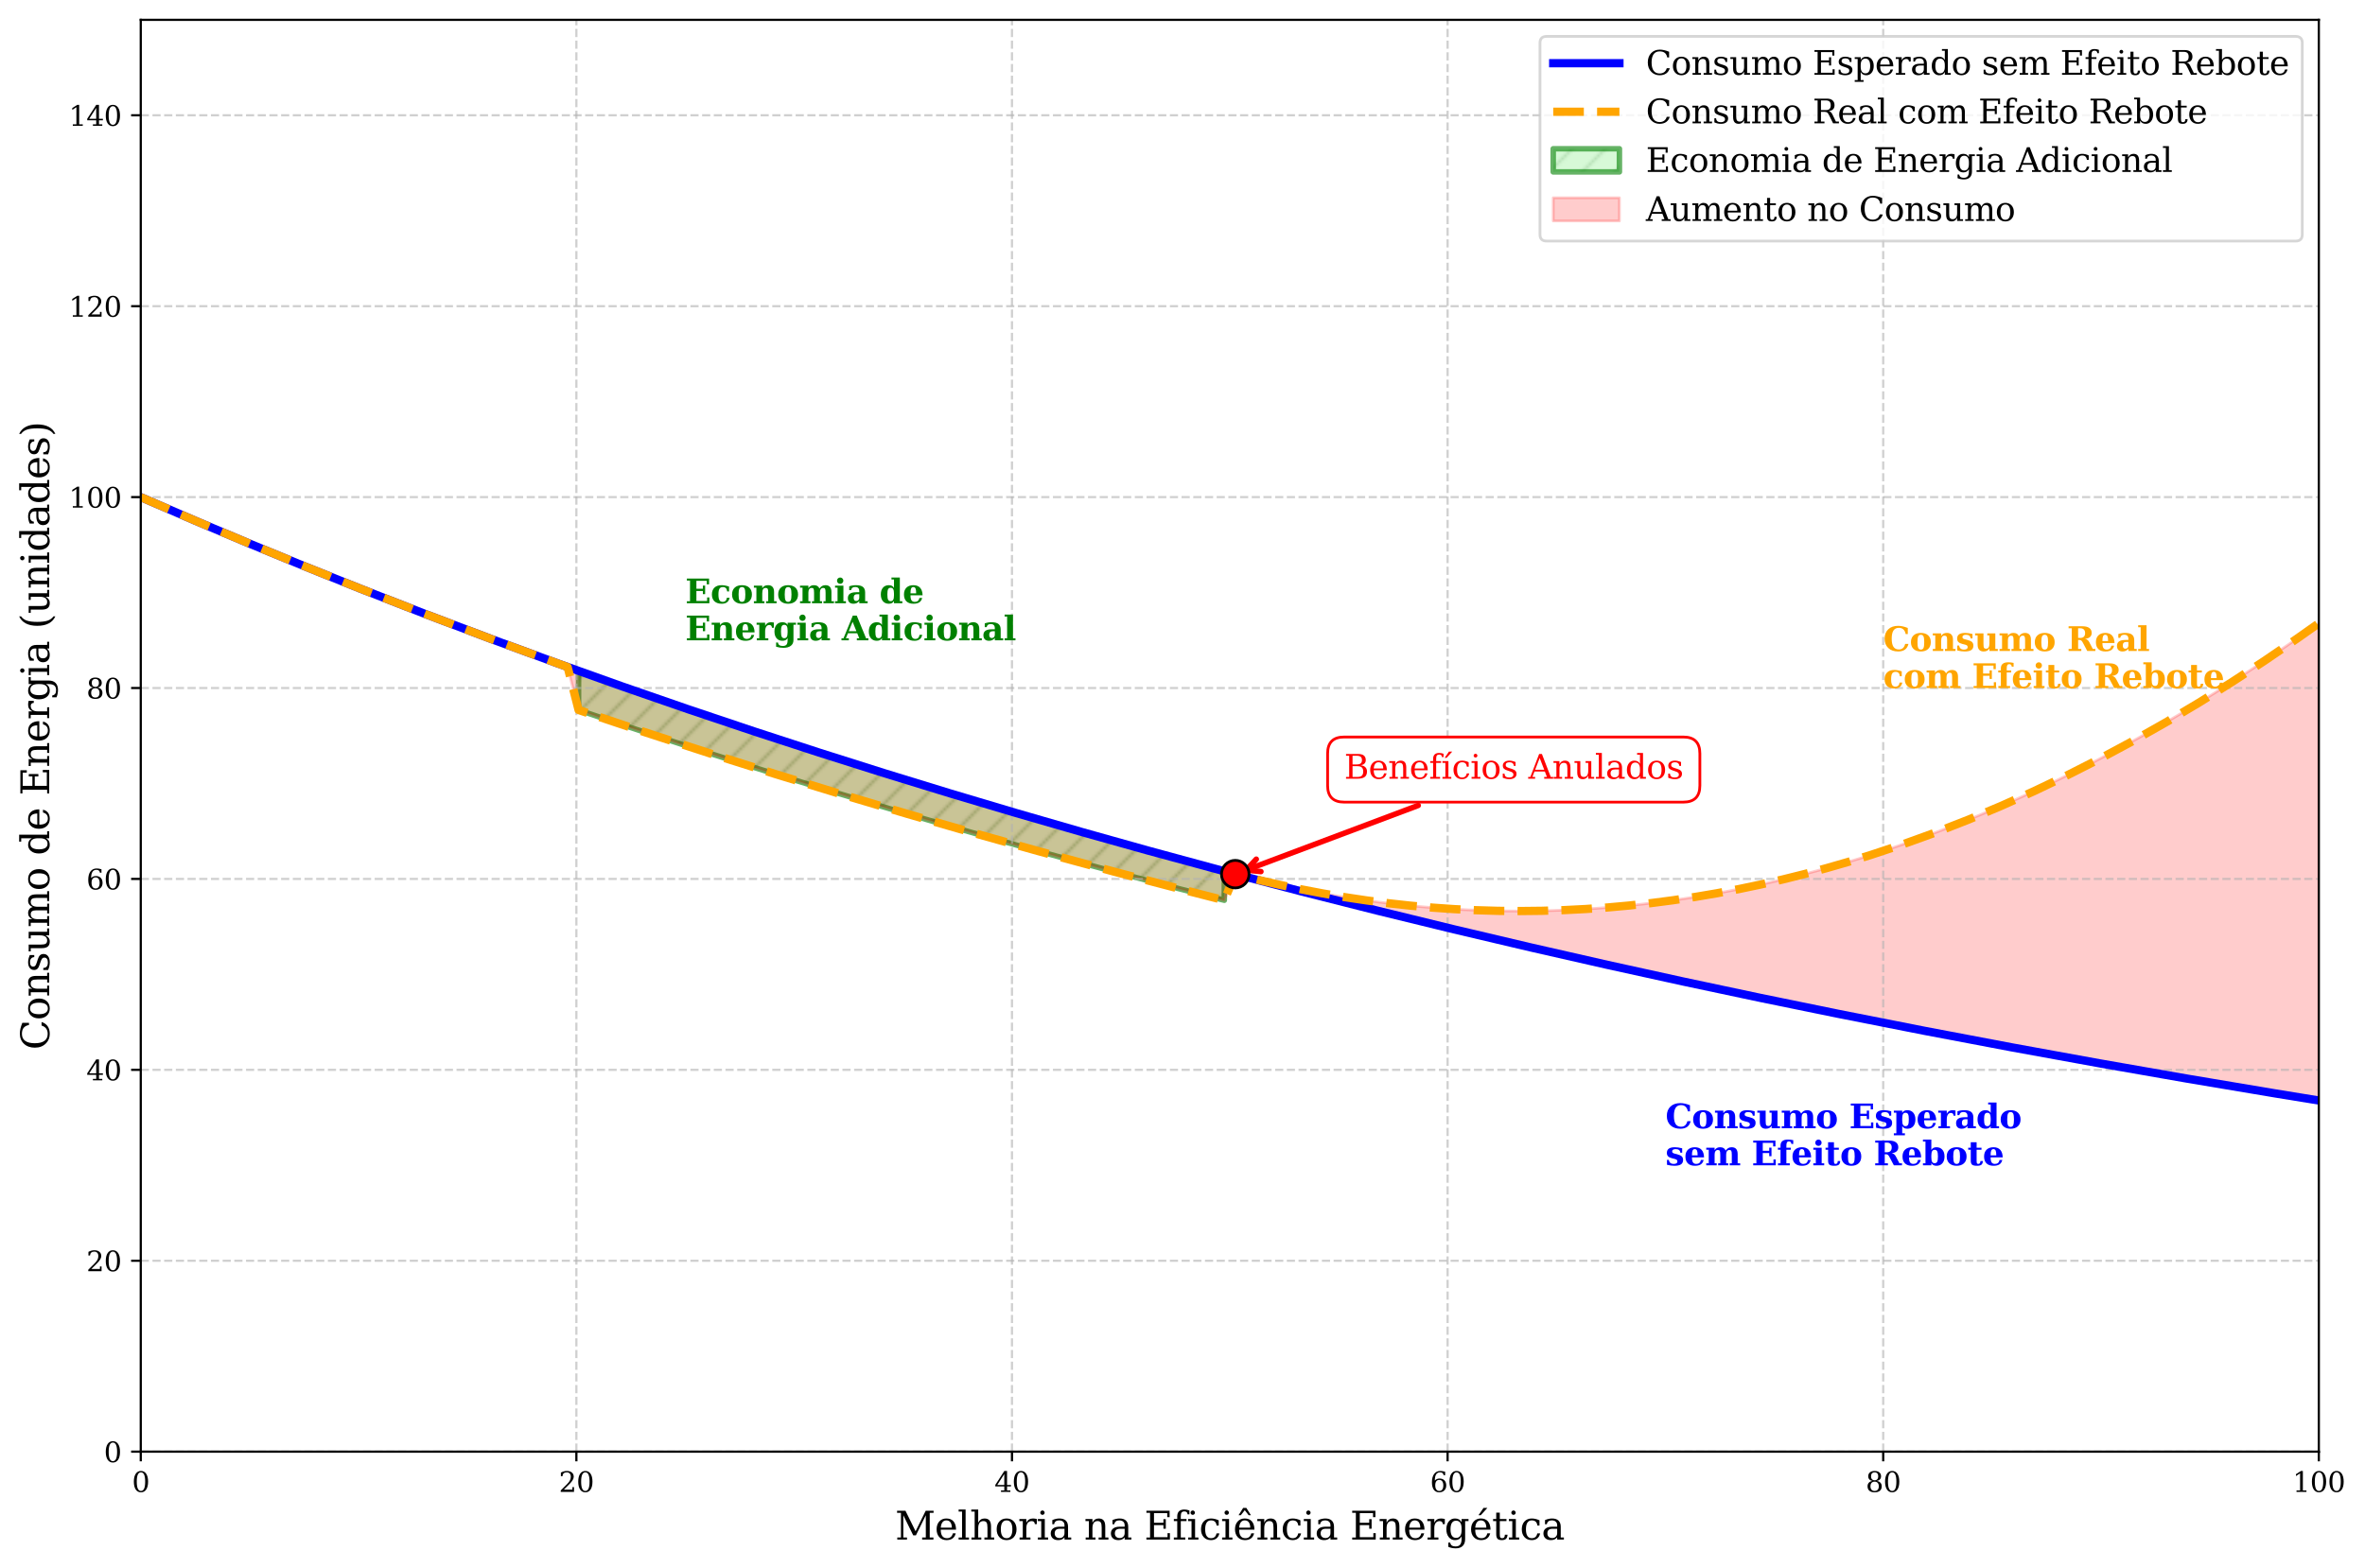 <?xml version="1.0" encoding="utf-8" standalone="no"?>
<!DOCTYPE svg PUBLIC "-//W3C//DTD SVG 1.1//EN"
  "http://www.w3.org/Graphics/SVG/1.1/DTD/svg11.dtd">
<svg xmlns:xlink="http://www.w3.org/1999/xlink" width="857.465pt" height="568.667pt" viewBox="0 0 857.465 568.667" xmlns="http://www.w3.org/2000/svg" version="1.1">
 <defs>
  <style type="text/css">*{stroke-linejoin: round; stroke-linecap: butt}</style>
 </defs>
 <g id="figure_1">
  <g id="patch_1">
   <path d="M 0 568.667 
L 857.465 568.667 
L 857.465 0 
L 0 0 
z
" style="fill: #ffffff"/>
  </g>
  <g id="axes_1">
   <g id="patch_2">
    <path d="M 51.036 526.48 
L 840.721 526.48 
L 840.721 7.2 
L 51.036 7.2 
z
" style="fill: #ffffff"/>
   </g>
   <g id="PolyCollection_1">
    <path d="M 209.767 243.331 
L 209.767 257.488 
L 213.735 258.837 
L 217.703 260.178 
L 221.671 261.513 
L 225.64 262.841 
L 229.608 264.163 
L 233.576 265.478 
L 237.544 266.786 
L 241.513 268.088 
L 245.481 269.383 
L 249.449 270.672 
L 253.418 271.954 
L 257.386 273.23 
L 261.354 274.499 
L 265.322 275.762 
L 269.291 277.019 
L 273.259 278.269 
L 277.227 279.514 
L 281.195 280.751 
L 285.164 281.983 
L 289.132 283.209 
L 293.1 284.428 
L 297.068 285.641 
L 301.037 286.849 
L 305.005 288.05 
L 308.973 289.245 
L 312.942 290.434 
L 316.91 291.617 
L 320.878 292.794 
L 324.846 293.966 
L 328.815 295.131 
L 332.783 296.291 
L 336.751 297.445 
L 340.719 298.593 
L 344.688 299.735 
L 348.656 300.872 
L 352.624 302.003 
L 356.592 303.128 
L 360.561 304.247 
L 364.529 305.361 
L 368.497 306.47 
L 372.466 307.572 
L 376.434 308.67 
L 380.402 309.761 
L 384.37 310.848 
L 388.339 311.929 
L 392.307 313.004 
L 396.275 314.074 
L 400.243 315.139 
L 404.212 316.198 
L 408.18 317.252 
L 412.148 318.301 
L 416.116 319.344 
L 420.085 320.383 
L 424.053 321.416 
L 428.021 322.444 
L 431.99 323.466 
L 435.958 324.484 
L 439.926 325.497 
L 443.894 326.504 
L 443.894 315.979 
L 443.894 315.979 
L 439.926 314.918 
L 435.958 313.853 
L 431.99 312.782 
L 428.021 311.705 
L 424.053 310.623 
L 420.085 309.536 
L 416.116 308.443 
L 412.148 307.344 
L 408.18 306.24 
L 404.212 305.131 
L 400.243 304.016 
L 396.275 302.895 
L 392.307 301.769 
L 388.339 300.636 
L 384.37 299.499 
L 380.402 298.355 
L 376.434 297.206 
L 372.466 296.051 
L 368.497 294.89 
L 364.529 293.723 
L 360.561 292.551 
L 356.592 291.372 
L 352.624 290.188 
L 348.656 288.998 
L 344.688 287.801 
L 340.719 286.599 
L 336.751 285.39 
L 332.783 284.176 
L 328.815 282.955 
L 324.846 281.728 
L 320.878 280.495 
L 316.91 279.256 
L 312.942 278.011 
L 308.973 276.759 
L 305.005 275.501 
L 301.037 274.236 
L 297.068 272.966 
L 293.1 271.689 
L 289.132 270.405 
L 285.164 269.115 
L 281.195 267.818 
L 277.227 266.515 
L 273.259 265.206 
L 269.291 263.889 
L 265.322 262.567 
L 261.354 261.237 
L 257.386 259.901 
L 253.418 258.558 
L 249.449 257.208 
L 245.481 255.852 
L 241.513 254.488 
L 237.544 253.118 
L 233.576 251.741 
L 229.608 250.357 
L 225.64 248.966 
L 221.671 247.568 
L 217.703 246.163 
L 213.735 244.75 
L 209.767 243.331 
z
" clip-path="url(#p3591da4f57)" style="fill: url(#hc119be2cf2); fill-opacity: 0.6; stroke: #008000; stroke-opacity: 0.6; stroke-width: 2"/>
   </g>
   <g id="PolyCollection_2">
    <defs>
     <path id="md5ecbea948" d="M 51.036 -388.373 
L 51.036 -388.373 
L 55.004 -386.638 
L 58.972 -384.911 
L 62.941 -383.193 
L 66.909 -381.484 
L 70.877 -379.783 
L 74.846 -378.091 
L 78.814 -376.407 
L 82.782 -374.732 
L 86.75 -373.065 
L 90.719 -371.407 
L 94.687 -369.757 
L 98.655 -368.115 
L 102.623 -366.481 
L 106.592 -364.855 
L 110.56 -363.238 
L 114.528 -361.629 
L 118.496 -360.027 
L 122.465 -358.434 
L 126.433 -356.849 
L 130.401 -355.272 
L 134.37 -353.702 
L 138.338 -352.141 
L 142.306 -350.587 
L 146.274 -349.041 
L 150.243 -347.503 
L 154.211 -345.973 
L 158.179 -344.45 
L 162.147 -342.935 
L 166.116 -341.428 
L 170.084 -339.928 
L 174.052 -338.435 
L 178.02 -336.95 
L 181.989 -335.473 
L 185.957 -334.003 
L 189.925 -332.54 
L 193.894 -331.085 
L 197.862 -329.636 
L 201.83 -328.196 
L 205.798 -326.762 
L 209.767 -311.178 
L 213.735 -309.83 
L 217.703 -308.488 
L 221.671 -307.153 
L 225.64 -305.825 
L 229.608 -304.504 
L 233.576 -303.189 
L 237.544 -301.881 
L 241.513 -300.579 
L 245.481 -299.284 
L 249.449 -297.995 
L 253.418 -296.713 
L 257.386 -295.437 
L 261.354 -294.167 
L 265.322 -292.904 
L 269.291 -291.648 
L 273.259 -290.397 
L 277.227 -289.153 
L 281.195 -287.915 
L 285.164 -286.683 
L 289.132 -285.458 
L 293.1 -284.238 
L 297.068 -283.025 
L 301.037 -281.818 
L 305.005 -280.617 
L 308.973 -279.422 
L 312.942 -278.233 
L 316.91 -277.049 
L 320.878 -275.872 
L 324.846 -274.701 
L 328.815 -273.535 
L 332.783 -272.376 
L 336.751 -271.222 
L 340.719 -270.074 
L 344.688 -268.931 
L 348.656 -267.795 
L 352.624 -266.664 
L 356.592 -265.539 
L 360.561 -264.419 
L 364.529 -263.305 
L 368.497 -262.197 
L 372.466 -261.094 
L 376.434 -259.997 
L 380.402 -258.905 
L 384.37 -257.819 
L 388.339 -256.738 
L 392.307 -255.662 
L 396.275 -254.592 
L 400.243 -253.528 
L 404.212 -252.468 
L 408.18 -251.414 
L 412.148 -250.366 
L 416.116 -249.322 
L 420.085 -248.284 
L 424.053 -247.251 
L 428.021 -246.223 
L 431.99 -245.2 
L 435.958 -244.183 
L 439.926 -243.17 
L 443.894 -242.163 
L 447.863 -251.637 
L 451.831 -250.622 
L 455.799 -249.647 
L 459.767 -248.713 
L 463.736 -247.819 
L 467.704 -246.964 
L 471.672 -246.15 
L 475.64 -245.377 
L 479.609 -244.643 
L 483.577 -243.949 
L 487.545 -243.295 
L 491.514 -242.681 
L 495.482 -242.108 
L 499.45 -241.574 
L 503.418 -241.08 
L 507.387 -240.626 
L 511.355 -240.212 
L 515.323 -239.837 
L 519.291 -239.503 
L 523.26 -239.208 
L 527.228 -238.953 
L 531.196 -238.738 
L 535.164 -238.563 
L 539.133 -238.427 
L 543.101 -238.331 
L 547.069 -238.275 
L 551.037 -238.258 
L 555.006 -238.281 
L 558.974 -238.343 
L 562.942 -238.445 
L 566.911 -238.587 
L 570.879 -238.768 
L 574.847 -238.988 
L 578.815 -239.248 
L 582.784 -239.548 
L 586.752 -239.887 
L 590.72 -240.265 
L 594.688 -240.683 
L 598.657 -241.14 
L 602.625 -241.636 
L 606.593 -242.172 
L 610.561 -242.747 
L 614.53 -243.361 
L 618.498 -244.015 
L 622.466 -244.707 
L 626.435 -245.439 
L 630.403 -246.21 
L 634.371 -247.021 
L 638.339 -247.87 
L 642.308 -248.759 
L 646.276 -249.686 
L 650.244 -250.653 
L 654.212 -251.659 
L 658.181 -252.704 
L 662.149 -253.788 
L 666.117 -254.91 
L 670.085 -256.072 
L 674.054 -257.273 
L 678.022 -258.513 
L 681.99 -259.791 
L 685.959 -261.109 
L 689.927 -262.465 
L 693.895 -263.861 
L 697.863 -265.295 
L 701.832 -266.768 
L 705.8 -268.28 
L 709.768 -269.83 
L 713.736 -271.419 
L 717.705 -273.048 
L 721.673 -274.714 
L 725.641 -276.42 
L 729.609 -278.164 
L 733.578 -279.947 
L 737.546 -281.768 
L 741.514 -283.628 
L 745.483 -285.527 
L 749.451 -287.464 
L 753.419 -289.44 
L 757.387 -291.455 
L 761.356 -293.508 
L 765.324 -295.599 
L 769.292 -297.729 
L 773.26 -299.898 
L 777.229 -302.105 
L 781.197 -304.35 
L 785.165 -306.634 
L 789.133 -308.957 
L 793.102 -311.317 
L 797.07 -313.716 
L 801.038 -316.154 
L 805.007 -318.63 
L 808.975 -321.144 
L 812.943 -323.696 
L 816.911 -326.287 
L 820.88 -328.916 
L 824.848 -331.583 
L 828.816 -334.289 
L 832.784 -337.033 
L 836.753 -339.815 
L 840.721 -342.635 
L 840.721 -169.542 
L 840.721 -169.542 
L 836.753 -170.183 
L 832.784 -170.828 
L 828.816 -171.476 
L 824.848 -172.127 
L 820.88 -172.782 
L 816.911 -173.44 
L 812.943 -174.101 
L 808.975 -174.766 
L 805.007 -175.434 
L 801.038 -176.105 
L 797.07 -176.779 
L 793.102 -177.457 
L 789.133 -178.139 
L 785.165 -178.824 
L 781.197 -179.512 
L 777.229 -180.204 
L 773.26 -180.899 
L 769.292 -181.598 
L 765.324 -182.3 
L 761.356 -183.006 
L 757.387 -183.716 
L 753.419 -184.429 
L 749.451 -185.145 
L 745.483 -185.865 
L 741.514 -186.589 
L 737.546 -187.317 
L 733.578 -188.048 
L 729.609 -188.783 
L 725.641 -189.521 
L 721.673 -190.263 
L 717.705 -191.009 
L 713.736 -191.759 
L 709.768 -192.513 
L 705.8 -193.27 
L 701.832 -194.031 
L 697.863 -194.796 
L 693.895 -195.565 
L 689.927 -196.338 
L 685.959 -197.114 
L 681.99 -197.895 
L 678.022 -198.679 
L 674.054 -199.467 
L 670.085 -200.26 
L 666.117 -201.056 
L 662.149 -201.856 
L 658.181 -202.661 
L 654.212 -203.469 
L 650.244 -204.282 
L 646.276 -205.098 
L 642.308 -205.919 
L 638.339 -206.744 
L 634.371 -207.573 
L 630.403 -208.406 
L 626.435 -209.244 
L 622.466 -210.085 
L 618.498 -210.931 
L 614.53 -211.781 
L 610.561 -212.635 
L 606.593 -213.494 
L 602.625 -214.357 
L 598.657 -215.224 
L 594.688 -216.096 
L 590.72 -216.972 
L 586.752 -217.853 
L 582.784 -218.738 
L 578.815 -219.627 
L 574.847 -220.521 
L 570.879 -221.42 
L 566.911 -222.323 
L 562.942 -223.23 
L 558.974 -224.142 
L 555.006 -225.059 
L 551.037 -225.98 
L 547.069 -226.906 
L 543.101 -227.836 
L 539.133 -228.772 
L 535.164 -229.712 
L 531.196 -230.656 
L 527.228 -231.606 
L 523.26 -232.56 
L 519.291 -233.519 
L 515.323 -234.483 
L 511.355 -235.452 
L 507.387 -236.425 
L 503.418 -237.404 
L 499.45 -238.387 
L 495.482 -239.376 
L 491.514 -240.369 
L 487.545 -241.368 
L 483.577 -242.371 
L 479.609 -243.38 
L 475.64 -244.393 
L 471.672 -245.412 
L 467.704 -246.436 
L 463.736 -247.465 
L 459.767 -248.499 
L 455.799 -249.538 
L 451.831 -250.583 
L 447.863 -251.632 
L 443.894 -252.688 
L 439.926 -253.748 
L 435.958 -254.814 
L 431.99 -255.885 
L 428.021 -256.962 
L 424.053 -258.044 
L 420.085 -259.131 
L 416.116 -260.224 
L 412.148 -261.322 
L 408.18 -262.426 
L 404.212 -263.536 
L 400.243 -264.651 
L 396.275 -265.772 
L 392.307 -266.898 
L 388.339 -268.03 
L 384.37 -269.168 
L 380.402 -270.311 
L 376.434 -271.461 
L 372.466 -272.616 
L 368.497 -273.776 
L 364.529 -274.943 
L 360.561 -276.116 
L 356.592 -277.294 
L 352.624 -278.479 
L 348.656 -279.669 
L 344.688 -280.865 
L 340.719 -282.068 
L 336.751 -283.276 
L 332.783 -284.491 
L 328.815 -285.711 
L 324.846 -286.938 
L 320.878 -288.171 
L 316.91 -289.411 
L 312.942 -290.656 
L 308.973 -291.908 
L 305.005 -293.166 
L 301.037 -294.43 
L 297.068 -295.701 
L 293.1 -296.978 
L 289.132 -298.262 
L 285.164 -299.552 
L 281.195 -300.848 
L 277.227 -302.151 
L 273.259 -303.461 
L 269.291 -304.777 
L 265.322 -306.1 
L 261.354 -307.43 
L 257.386 -308.766 
L 253.418 -310.109 
L 249.449 -311.459 
L 245.481 -312.815 
L 241.513 -314.178 
L 237.544 -315.549 
L 233.576 -316.926 
L 229.608 -318.31 
L 225.64 -319.701 
L 221.671 -321.099 
L 217.703 -322.504 
L 213.735 -323.916 
L 209.767 -325.336 
L 205.798 -326.762 
L 201.83 -328.196 
L 197.862 -329.636 
L 193.894 -331.085 
L 189.925 -332.54 
L 185.957 -334.003 
L 181.989 -335.473 
L 178.02 -336.95 
L 174.052 -338.435 
L 170.084 -339.928 
L 166.116 -341.428 
L 162.147 -342.935 
L 158.179 -344.45 
L 154.211 -345.973 
L 150.243 -347.503 
L 146.274 -349.041 
L 142.306 -350.587 
L 138.338 -352.141 
L 134.37 -353.702 
L 130.401 -355.272 
L 126.433 -356.849 
L 122.465 -358.434 
L 118.496 -360.027 
L 114.528 -361.629 
L 110.56 -363.238 
L 106.592 -364.855 
L 102.623 -366.481 
L 98.655 -368.115 
L 94.687 -369.757 
L 90.719 -371.407 
L 86.75 -373.065 
L 82.782 -374.732 
L 78.814 -376.407 
L 74.846 -378.091 
L 70.877 -379.783 
L 66.909 -381.484 
L 62.941 -383.193 
L 58.972 -384.911 
L 55.004 -386.638 
L 51.036 -388.373 
z
" style="stroke: #ff0000; stroke-opacity: 0.2"/>
    </defs>
    <g clip-path="url(#p3591da4f57)">
     <use xlink:href="#md5ecbea948" x="0" y="568.667" style="fill: #ff0000; fill-opacity: 0.2; stroke: #ff0000; stroke-opacity: 0.2"/>
    </g>
   </g>
   <g id="matplotlib.axis_1">
    <g id="xtick_1">
     <g id="line2d_1">
      <path d="M 51.036 526.48 
L 51.036 7.2 
" clip-path="url(#p3591da4f57)" style="fill: none; stroke-dasharray: 2.96,1.28; stroke-dashoffset: 0; stroke: #b0b0b0; stroke-opacity: 0.6; stroke-width: 0.8"/>
     </g>
     <g id="line2d_2">
      <defs>
       <path id="m6c21ea3737" d="M 0 0 
L 0 3.5 
" style="stroke: #000000; stroke-width: 0.8"/>
      </defs>
      <g>
       <use xlink:href="#m6c21ea3737" x="51.036" y="526.48" style="stroke: #000000; stroke-width: 0.8"/>
      </g>
     </g>
     <g id="text_1">
      <!-- 0 -->
      <g transform="translate(47.855 541.078) scale(0.1 -0.1)">
       <defs>
        <path id="DejaVuSerif-30" d="M 2034 219 
Q 2513 219 2750 744 
Q 2988 1269 2988 2328 
Q 2988 3391 2750 3916 
Q 2513 4441 2034 4441 
Q 1556 4441 1318 3916 
Q 1081 3391 1081 2328 
Q 1081 1269 1318 744 
Q 1556 219 2034 219 
z
M 2034 -91 
Q 1275 -91 848 546 
Q 422 1184 422 2328 
Q 422 3475 848 4112 
Q 1275 4750 2034 4750 
Q 2797 4750 3222 4112 
Q 3647 3475 3647 2328 
Q 3647 1184 3222 546 
Q 2797 -91 2034 -91 
z
" transform="scale(0.016)"/>
       </defs>
       <use xlink:href="#DejaVuSerif-30"/>
      </g>
     </g>
    </g>
    <g id="xtick_2">
     <g id="line2d_3">
      <path d="M 208.973 526.48 
L 208.973 7.2 
" clip-path="url(#p3591da4f57)" style="fill: none; stroke-dasharray: 2.96,1.28; stroke-dashoffset: 0; stroke: #b0b0b0; stroke-opacity: 0.6; stroke-width: 0.8"/>
     </g>
     <g id="line2d_4">
      <g>
       <use xlink:href="#m6c21ea3737" x="208.973" y="526.48" style="stroke: #000000; stroke-width: 0.8"/>
      </g>
     </g>
     <g id="text_2">
      <!-- 20 -->
      <g transform="translate(202.61 541.078) scale(0.1 -0.1)">
       <defs>
        <path id="DejaVuSerif-32" d="M 819 3553 
L 469 3553 
L 469 4384 
Q 803 4563 1142 4656 
Q 1481 4750 1806 4750 
Q 2534 4750 2956 4397 
Q 3378 4044 3378 3438 
Q 3378 2753 2422 1800 
Q 2347 1728 2309 1691 
L 1131 513 
L 3078 513 
L 3078 1088 
L 3444 1088 
L 3444 0 
L 434 0 
L 434 341 
L 1850 1753 
Q 2319 2222 2519 2614 
Q 2719 3006 2719 3438 
Q 2719 3909 2473 4175 
Q 2228 4441 1797 4441 
Q 1350 4441 1106 4219 
Q 863 3997 819 3553 
z
" transform="scale(0.016)"/>
       </defs>
       <use xlink:href="#DejaVuSerif-32"/>
       <use xlink:href="#DejaVuSerif-30" x="63.623"/>
      </g>
     </g>
    </g>
    <g id="xtick_3">
     <g id="line2d_5">
      <path d="M 366.91 526.48 
L 366.91 7.2 
" clip-path="url(#p3591da4f57)" style="fill: none; stroke-dasharray: 2.96,1.28; stroke-dashoffset: 0; stroke: #b0b0b0; stroke-opacity: 0.6; stroke-width: 0.8"/>
     </g>
     <g id="line2d_6">
      <g>
       <use xlink:href="#m6c21ea3737" x="366.91" y="526.48" style="stroke: #000000; stroke-width: 0.8"/>
      </g>
     </g>
     <g id="text_3">
      <!-- 40 -->
      <g transform="translate(360.547 541.078) scale(0.1 -0.1)">
       <defs>
        <path id="DejaVuSerif-34" d="M 2234 1581 
L 2234 4063 
L 641 1581 
L 2234 1581 
z
M 3609 0 
L 1484 0 
L 1484 331 
L 2234 331 
L 2234 1247 
L 197 1247 
L 197 1588 
L 2241 4750 
L 2859 4750 
L 2859 1581 
L 3750 1581 
L 3750 1247 
L 2859 1247 
L 2859 331 
L 3609 331 
L 3609 0 
z
" transform="scale(0.016)"/>
       </defs>
       <use xlink:href="#DejaVuSerif-34"/>
       <use xlink:href="#DejaVuSerif-30" x="63.623"/>
      </g>
     </g>
    </g>
    <g id="xtick_4">
     <g id="line2d_7">
      <path d="M 524.847 526.48 
L 524.847 7.2 
" clip-path="url(#p3591da4f57)" style="fill: none; stroke-dasharray: 2.96,1.28; stroke-dashoffset: 0; stroke: #b0b0b0; stroke-opacity: 0.6; stroke-width: 0.8"/>
     </g>
     <g id="line2d_8">
      <g>
       <use xlink:href="#m6c21ea3737" x="524.847" y="526.48" style="stroke: #000000; stroke-width: 0.8"/>
      </g>
     </g>
     <g id="text_4">
      <!-- 60 -->
      <g transform="translate(518.484 541.078) scale(0.1 -0.1)">
       <defs>
        <path id="DejaVuSerif-36" d="M 2094 219 
Q 2534 219 2771 542 
Q 3009 866 3009 1472 
Q 3009 2078 2771 2401 
Q 2534 2725 2094 2725 
Q 1647 2725 1412 2412 
Q 1178 2100 1178 1509 
Q 1178 888 1415 553 
Q 1653 219 2094 219 
z
M 1075 2569 
Q 1288 2803 1556 2918 
Q 1825 3034 2163 3034 
Q 2859 3034 3264 2615 
Q 3669 2197 3669 1472 
Q 3669 763 3233 336 
Q 2797 -91 2069 -91 
Q 1278 -91 853 498 
Q 428 1088 428 2181 
Q 428 3406 931 4078 
Q 1434 4750 2350 4750 
Q 2597 4750 2869 4703 
Q 3141 4656 3425 4563 
L 3425 3794 
L 3072 3794 
Q 3034 4109 2831 4275 
Q 2628 4441 2284 4441 
Q 1678 4441 1381 3981 
Q 1084 3522 1075 2569 
z
" transform="scale(0.016)"/>
       </defs>
       <use xlink:href="#DejaVuSerif-36"/>
       <use xlink:href="#DejaVuSerif-30" x="63.623"/>
      </g>
     </g>
    </g>
    <g id="xtick_5">
     <g id="line2d_9">
      <path d="M 682.784 526.48 
L 682.784 7.2 
" clip-path="url(#p3591da4f57)" style="fill: none; stroke-dasharray: 2.96,1.28; stroke-dashoffset: 0; stroke: #b0b0b0; stroke-opacity: 0.6; stroke-width: 0.8"/>
     </g>
     <g id="line2d_10">
      <g>
       <use xlink:href="#m6c21ea3737" x="682.784" y="526.48" style="stroke: #000000; stroke-width: 0.8"/>
      </g>
     </g>
     <g id="text_5">
      <!-- 80 -->
      <g transform="translate(676.421 541.078) scale(0.1 -0.1)">
       <defs>
        <path id="DejaVuSerif-38" d="M 2981 1275 
Q 2981 1775 2732 2051 
Q 2484 2328 2034 2328 
Q 1584 2328 1336 2051 
Q 1088 1775 1088 1275 
Q 1088 772 1336 495 
Q 1584 219 2034 219 
Q 2484 219 2732 495 
Q 2981 772 2981 1275 
z
M 2853 3541 
Q 2853 3966 2637 4203 
Q 2422 4441 2034 4441 
Q 1650 4441 1433 4203 
Q 1216 3966 1216 3541 
Q 1216 3113 1433 2875 
Q 1650 2638 2034 2638 
Q 2422 2638 2637 2875 
Q 2853 3113 2853 3541 
z
M 2516 2484 
Q 3047 2413 3344 2092 
Q 3641 1772 3641 1275 
Q 3641 619 3225 264 
Q 2809 -91 2034 -91 
Q 1263 -91 845 264 
Q 428 619 428 1275 
Q 428 1772 725 2092 
Q 1022 2413 1556 2484 
Q 1084 2569 832 2842 
Q 581 3116 581 3541 
Q 581 4103 968 4426 
Q 1356 4750 2034 4750 
Q 2713 4750 3100 4426 
Q 3488 4103 3488 3541 
Q 3488 3116 3236 2842 
Q 2984 2569 2516 2484 
z
" transform="scale(0.016)"/>
       </defs>
       <use xlink:href="#DejaVuSerif-38"/>
       <use xlink:href="#DejaVuSerif-30" x="63.623"/>
      </g>
     </g>
    </g>
    <g id="xtick_6">
     <g id="line2d_11">
      <path d="M 840.721 526.48 
L 840.721 7.2 
" clip-path="url(#p3591da4f57)" style="fill: none; stroke-dasharray: 2.96,1.28; stroke-dashoffset: 0; stroke: #b0b0b0; stroke-opacity: 0.6; stroke-width: 0.8"/>
     </g>
     <g id="line2d_12">
      <g>
       <use xlink:href="#m6c21ea3737" x="840.721" y="526.48" style="stroke: #000000; stroke-width: 0.8"/>
      </g>
     </g>
     <g id="text_6">
      <!-- 100 -->
      <g transform="translate(831.177 541.078) scale(0.1 -0.1)">
       <defs>
        <path id="DejaVuSerif-31" d="M 909 0 
L 909 331 
L 1722 331 
L 1722 4213 
L 781 3603 
L 781 4013 
L 1919 4750 
L 2350 4750 
L 2350 331 
L 3163 331 
L 3163 0 
L 909 0 
z
" transform="scale(0.016)"/>
       </defs>
       <use xlink:href="#DejaVuSerif-31"/>
       <use xlink:href="#DejaVuSerif-30" x="63.623"/>
       <use xlink:href="#DejaVuSerif-30" x="127.246"/>
      </g>
     </g>
    </g>
    <g id="text_7">
     <!-- Melhoria na Eficiência Energética -->
     <g transform="translate(324.531 558.356) scale(0.14 -0.14)">
      <defs>
       <path id="DejaVuSerif-4d" d="M 353 0 
L 353 331 
L 947 331 
L 947 4331 
L 319 4331 
L 319 4666 
L 1678 4666 
L 3316 1344 
L 4953 4666 
L 6228 4666 
L 6228 4331 
L 5606 4331 
L 5606 331 
L 6203 331 
L 6203 0 
L 4378 0 
L 4378 331 
L 4972 331 
L 4972 3938 
L 3372 684 
L 2931 684 
L 1331 3938 
L 1331 331 
L 1925 331 
L 1925 0 
L 353 0 
z
" transform="scale(0.016)"/>
       <path id="DejaVuSerif-65" d="M 3469 1600 
L 991 1600 
L 991 1575 
Q 991 903 1244 561 
Q 1497 219 1991 219 
Q 2369 219 2611 417 
Q 2853 616 2950 1006 
L 3413 1006 
Q 3275 459 2904 184 
Q 2534 -91 1931 -91 
Q 1203 -91 761 389 
Q 319 869 319 1663 
Q 319 2450 753 2931 
Q 1188 3413 1894 3413 
Q 2647 3413 3050 2948 
Q 3453 2484 3469 1600 
z
M 2791 1931 
Q 2772 2513 2545 2808 
Q 2319 3103 1894 3103 
Q 1497 3103 1269 2806 
Q 1041 2509 991 1931 
L 2791 1931 
z
" transform="scale(0.016)"/>
       <path id="DejaVuSerif-6c" d="M 1313 331 
L 1856 331 
L 1856 0 
L 184 0 
L 184 331 
L 738 331 
L 738 4531 
L 184 4531 
L 184 4863 
L 1313 4863 
L 1313 331 
z
" transform="scale(0.016)"/>
       <path id="DejaVuSerif-68" d="M 263 0 
L 263 331 
L 781 331 
L 781 4531 
L 231 4531 
L 231 4863 
L 1356 4863 
L 1356 2731 
Q 1516 3069 1770 3241 
Q 2025 3413 2363 3413 
Q 2913 3413 3172 3097 
Q 3431 2781 3431 2113 
L 3431 331 
L 3944 331 
L 3944 0 
L 2356 0 
L 2356 331 
L 2853 331 
L 2853 1931 
Q 2853 2541 2704 2764 
Q 2556 2988 2175 2988 
Q 1775 2988 1565 2697 
Q 1356 2406 1356 1850 
L 1356 331 
L 1856 331 
L 1856 0 
L 263 0 
z
" transform="scale(0.016)"/>
       <path id="DejaVuSerif-6f" d="M 1925 219 
Q 2388 219 2623 584 
Q 2859 950 2859 1663 
Q 2859 2375 2623 2739 
Q 2388 3103 1925 3103 
Q 1463 3103 1227 2739 
Q 991 2375 991 1663 
Q 991 950 1228 584 
Q 1466 219 1925 219 
z
M 1925 -91 
Q 1200 -91 759 389 
Q 319 869 319 1663 
Q 319 2456 758 2934 
Q 1197 3413 1925 3413 
Q 2653 3413 3092 2934 
Q 3531 2456 3531 1663 
Q 3531 869 3092 389 
Q 2653 -91 1925 -91 
z
" transform="scale(0.016)"/>
       <path id="DejaVuSerif-72" d="M 3059 3328 
L 3059 2497 
L 2728 2497 
Q 2713 2744 2591 2866 
Q 2469 2988 2234 2988 
Q 1809 2988 1582 2694 
Q 1356 2400 1356 1850 
L 1356 331 
L 2022 331 
L 2022 0 
L 263 0 
L 263 331 
L 781 331 
L 781 2994 
L 231 2994 
L 231 3322 
L 1356 3322 
L 1356 2731 
Q 1525 3078 1790 3245 
Q 2056 3413 2438 3413 
Q 2578 3413 2733 3391 
Q 2888 3369 3059 3328 
z
" transform="scale(0.016)"/>
       <path id="DejaVuSerif-69" d="M 622 4353 
Q 622 4497 726 4603 
Q 831 4709 978 4709 
Q 1122 4709 1226 4603 
Q 1331 4497 1331 4353 
Q 1331 4206 1228 4103 
Q 1125 4000 978 4000 
Q 831 4000 726 4103 
Q 622 4206 622 4353 
z
M 1356 331 
L 1900 331 
L 1900 0 
L 231 0 
L 231 331 
L 781 331 
L 781 2988 
L 231 2988 
L 231 3322 
L 1356 3322 
L 1356 331 
z
" transform="scale(0.016)"/>
       <path id="DejaVuSerif-61" d="M 2547 1044 
L 2547 1747 
L 1806 1747 
Q 1378 1747 1168 1562 
Q 959 1378 959 997 
Q 959 650 1171 447 
Q 1384 244 1747 244 
Q 2106 244 2326 466 
Q 2547 688 2547 1044 
z
M 3122 2075 
L 3122 331 
L 3634 331 
L 3634 0 
L 2547 0 
L 2547 359 
Q 2356 128 2106 18 
Q 1856 -91 1522 -91 
Q 969 -91 644 203 
Q 319 497 319 997 
Q 319 1513 691 1797 
Q 1063 2081 1741 2081 
L 2547 2081 
L 2547 2309 
Q 2547 2688 2317 2895 
Q 2088 3103 1672 3103 
Q 1328 3103 1125 2947 
Q 922 2791 872 2484 
L 575 2484 
L 575 3156 
Q 875 3284 1158 3348 
Q 1441 3413 1709 3413 
Q 2400 3413 2761 3070 
Q 3122 2728 3122 2075 
z
" transform="scale(0.016)"/>
       <path id="DejaVuSerif-20" transform="scale(0.016)"/>
       <path id="DejaVuSerif-6e" d="M 263 0 
L 263 331 
L 781 331 
L 781 2988 
L 231 2988 
L 231 3322 
L 1356 3322 
L 1356 2731 
Q 1516 3069 1770 3241 
Q 2025 3413 2363 3413 
Q 2913 3413 3172 3097 
Q 3431 2781 3431 2113 
L 3431 331 
L 3944 331 
L 3944 0 
L 2356 0 
L 2356 331 
L 2853 331 
L 2853 1931 
Q 2853 2541 2703 2767 
Q 2553 2994 2175 2994 
Q 1775 2994 1565 2701 
Q 1356 2409 1356 1850 
L 1356 331 
L 1856 331 
L 1856 0 
L 263 0 
z
" transform="scale(0.016)"/>
       <path id="DejaVuSerif-45" d="M 353 0 
L 353 331 
L 947 331 
L 947 4331 
L 353 4331 
L 353 4666 
L 4109 4666 
L 4109 3628 
L 3725 3628 
L 3725 4281 
L 1581 4281 
L 1581 2719 
L 3109 2719 
L 3109 3303 
L 3494 3303 
L 3494 1753 
L 3109 1753 
L 3109 2338 
L 1581 2338 
L 1581 384 
L 3775 384 
L 3775 1038 
L 4159 1038 
L 4159 0 
L 353 0 
z
" transform="scale(0.016)"/>
       <path id="DejaVuSerif-66" d="M 2753 4078 
L 2450 4078 
Q 2447 4313 2317 4434 
Q 2188 4556 1941 4556 
Q 1619 4556 1487 4379 
Q 1356 4203 1356 3750 
L 1356 3322 
L 2284 3322 
L 2284 2988 
L 1356 2988 
L 1356 331 
L 2094 331 
L 2094 0 
L 231 0 
L 231 331 
L 781 331 
L 781 2988 
L 231 2988 
L 231 3322 
L 781 3322 
L 781 3738 
Q 781 4294 1070 4578 
Q 1359 4863 1919 4863 
Q 2128 4863 2337 4825 
Q 2547 4788 2753 4709 
L 2753 4078 
z
" transform="scale(0.016)"/>
       <path id="DejaVuSerif-63" d="M 3291 997 
Q 3169 466 2822 187 
Q 2475 -91 1925 -91 
Q 1200 -91 759 389 
Q 319 869 319 1663 
Q 319 2459 759 2936 
Q 1200 3413 1925 3413 
Q 2241 3413 2553 3339 
Q 2866 3266 3181 3116 
L 3181 2266 
L 2847 2266 
Q 2781 2703 2561 2903 
Q 2341 3103 1931 3103 
Q 1466 3103 1228 2742 
Q 991 2381 991 1663 
Q 991 944 1227 581 
Q 1463 219 1931 219 
Q 2303 219 2525 412 
Q 2747 606 2828 997 
L 3291 997 
z
" transform="scale(0.016)"/>
       <path id="DejaVuSerif-ea" d="M 3469 1600 
L 991 1600 
L 991 1575 
Q 991 903 1244 561 
Q 1497 219 1991 219 
Q 2369 219 2611 417 
Q 2853 616 2950 1006 
L 3413 1006 
Q 3275 459 2904 184 
Q 2534 -91 1931 -91 
Q 1203 -91 761 389 
Q 319 869 319 1663 
Q 319 2450 753 2931 
Q 1188 3413 1894 3413 
Q 2647 3413 3050 2948 
Q 3453 2484 3469 1600 
z
M 2791 1931 
Q 2772 2513 2545 2808 
Q 2319 3103 1894 3103 
Q 1497 3103 1269 2806 
Q 1041 2509 991 1931 
L 2791 1931 
z
M 1634 5119 
L 2159 5119 
L 2893 3944 
L 2530 3944 
L 1896 4756 
L 1262 3944 
L 899 3944 
L 1634 5119 
z
" transform="scale(0.016)"/>
       <path id="DejaVuSerif-67" d="M 3359 2988 
L 3359 72 
Q 3359 -644 2965 -1033 
Q 2572 -1422 1844 -1422 
Q 1516 -1422 1216 -1362 
Q 916 -1303 641 -1184 
L 641 -488 
L 941 -488 
Q 997 -813 1206 -963 
Q 1416 -1113 1806 -1113 
Q 2313 -1113 2548 -827 
Q 2784 -541 2784 72 
L 2784 519 
Q 2616 206 2355 57 
Q 2094 -91 1709 -91 
Q 1097 -91 708 395 
Q 319 881 319 1663 
Q 319 2444 706 2928 
Q 1094 3413 1709 3413 
Q 2094 3413 2355 3264 
Q 2616 3116 2784 2803 
L 2784 3322 
L 3909 3322 
L 3909 2988 
L 3359 2988 
z
M 2784 1825 
Q 2784 2422 2554 2737 
Q 2325 3053 1888 3053 
Q 1444 3053 1217 2703 
Q 991 2353 991 1663 
Q 991 975 1217 622 
Q 1444 269 1888 269 
Q 2325 269 2554 583 
Q 2784 897 2784 1497 
L 2784 1825 
z
" transform="scale(0.016)"/>
       <path id="DejaVuSerif-e9" d="M 3469 1600 
L 991 1600 
L 991 1575 
Q 991 903 1244 561 
Q 1497 219 1991 219 
Q 2369 219 2611 417 
Q 2853 616 2950 1006 
L 3413 1006 
Q 3275 459 2904 184 
Q 2534 -91 1931 -91 
Q 1203 -91 761 389 
Q 319 869 319 1663 
Q 319 2450 753 2931 
Q 1188 3413 1894 3413 
Q 2647 3413 3050 2948 
Q 3453 2484 3469 1600 
z
M 2791 1931 
Q 2772 2513 2545 2808 
Q 2319 3103 1894 3103 
Q 1497 3103 1269 2806 
Q 1041 2509 991 1931 
L 2791 1931 
z
M 2330 5119 
L 2952 5119 
L 1890 3944 
L 1524 3944 
L 2330 5119 
z
" transform="scale(0.016)"/>
       <path id="DejaVuSerif-74" d="M 691 2988 
L 184 2988 
L 184 3322 
L 691 3322 
L 691 4353 
L 1269 4353 
L 1269 3322 
L 2350 3322 
L 2350 2988 
L 1269 2988 
L 1269 878 
Q 1269 456 1350 337 
Q 1431 219 1650 219 
Q 1875 219 1978 351 
Q 2081 484 2088 781 
L 2522 781 
Q 2497 328 2275 118 
Q 2053 -91 1600 -91 
Q 1103 -91 897 129 
Q 691 350 691 878 
L 691 2988 
z
" transform="scale(0.016)"/>
      </defs>
      <use xlink:href="#DejaVuSerif-4d"/>
      <use xlink:href="#DejaVuSerif-65" x="102.393"/>
      <use xlink:href="#DejaVuSerif-6c" x="161.572"/>
      <use xlink:href="#DejaVuSerif-68" x="193.555"/>
      <use xlink:href="#DejaVuSerif-6f" x="257.959"/>
      <use xlink:href="#DejaVuSerif-72" x="318.164"/>
      <use xlink:href="#DejaVuSerif-69" x="365.967"/>
      <use xlink:href="#DejaVuSerif-61" x="397.949"/>
      <use xlink:href="#DejaVuSerif-20" x="457.568"/>
      <use xlink:href="#DejaVuSerif-6e" x="489.355"/>
      <use xlink:href="#DejaVuSerif-61" x="553.76"/>
      <use xlink:href="#DejaVuSerif-20" x="613.379"/>
      <use xlink:href="#DejaVuSerif-45" x="645.166"/>
      <use xlink:href="#DejaVuSerif-66" x="718.164"/>
      <use xlink:href="#DejaVuSerif-69" x="755.176"/>
      <use xlink:href="#DejaVuSerif-63" x="787.158"/>
      <use xlink:href="#DejaVuSerif-69" x="843.164"/>
      <use xlink:href="#DejaVuSerif-ea" x="875.146"/>
      <use xlink:href="#DejaVuSerif-6e" x="934.326"/>
      <use xlink:href="#DejaVuSerif-63" x="998.73"/>
      <use xlink:href="#DejaVuSerif-69" x="1054.736"/>
      <use xlink:href="#DejaVuSerif-61" x="1086.719"/>
      <use xlink:href="#DejaVuSerif-20" x="1146.338"/>
      <use xlink:href="#DejaVuSerif-45" x="1178.125"/>
      <use xlink:href="#DejaVuSerif-6e" x="1251.123"/>
      <use xlink:href="#DejaVuSerif-65" x="1315.527"/>
      <use xlink:href="#DejaVuSerif-72" x="1374.707"/>
      <use xlink:href="#DejaVuSerif-67" x="1422.51"/>
      <use xlink:href="#DejaVuSerif-e9" x="1486.523"/>
      <use xlink:href="#DejaVuSerif-74" x="1545.703"/>
      <use xlink:href="#DejaVuSerif-69" x="1585.889"/>
      <use xlink:href="#DejaVuSerif-63" x="1617.871"/>
      <use xlink:href="#DejaVuSerif-61" x="1673.877"/>
     </g>
    </g>
   </g>
   <g id="matplotlib.axis_2">
    <g id="ytick_1">
     <g id="line2d_13">
      <path d="M 51.036 526.48 
L 840.721 526.48 
" clip-path="url(#p3591da4f57)" style="fill: none; stroke-dasharray: 2.96,1.28; stroke-dashoffset: 0; stroke: #b0b0b0; stroke-opacity: 0.6; stroke-width: 0.8"/>
     </g>
     <g id="line2d_14">
      <defs>
       <path id="m4f5f46fbfa" d="M 0 0 
L -3.5 0 
" style="stroke: #000000; stroke-width: 0.8"/>
      </defs>
      <g>
       <use xlink:href="#m4f5f46fbfa" x="51.036" y="526.48" style="stroke: #000000; stroke-width: 0.8"/>
      </g>
     </g>
     <g id="text_8">
      <!-- 0 -->
      <g transform="translate(37.673 530.279) scale(0.1 -0.1)">
       <use xlink:href="#DejaVuSerif-30"/>
      </g>
     </g>
    </g>
    <g id="ytick_2">
     <g id="line2d_15">
      <path d="M 51.036 457.243 
L 840.721 457.243 
" clip-path="url(#p3591da4f57)" style="fill: none; stroke-dasharray: 2.96,1.28; stroke-dashoffset: 0; stroke: #b0b0b0; stroke-opacity: 0.6; stroke-width: 0.8"/>
     </g>
     <g id="line2d_16">
      <g>
       <use xlink:href="#m4f5f46fbfa" x="51.036" y="457.243" style="stroke: #000000; stroke-width: 0.8"/>
      </g>
     </g>
     <g id="text_9">
      <!-- 20 -->
      <g transform="translate(31.311 461.042) scale(0.1 -0.1)">
       <use xlink:href="#DejaVuSerif-32"/>
       <use xlink:href="#DejaVuSerif-30" x="63.623"/>
      </g>
     </g>
    </g>
    <g id="ytick_3">
     <g id="line2d_17">
      <path d="M 51.036 388.005 
L 840.721 388.005 
" clip-path="url(#p3591da4f57)" style="fill: none; stroke-dasharray: 2.96,1.28; stroke-dashoffset: 0; stroke: #b0b0b0; stroke-opacity: 0.6; stroke-width: 0.8"/>
     </g>
     <g id="line2d_18">
      <g>
       <use xlink:href="#m4f5f46fbfa" x="51.036" y="388.005" style="stroke: #000000; stroke-width: 0.8"/>
      </g>
     </g>
     <g id="text_10">
      <!-- 40 -->
      <g transform="translate(31.311 391.805) scale(0.1 -0.1)">
       <use xlink:href="#DejaVuSerif-34"/>
       <use xlink:href="#DejaVuSerif-30" x="63.623"/>
      </g>
     </g>
    </g>
    <g id="ytick_4">
     <g id="line2d_19">
      <path d="M 51.036 318.768 
L 840.721 318.768 
" clip-path="url(#p3591da4f57)" style="fill: none; stroke-dasharray: 2.96,1.28; stroke-dashoffset: 0; stroke: #b0b0b0; stroke-opacity: 0.6; stroke-width: 0.8"/>
     </g>
     <g id="line2d_20">
      <g>
       <use xlink:href="#m4f5f46fbfa" x="51.036" y="318.768" style="stroke: #000000; stroke-width: 0.8"/>
      </g>
     </g>
     <g id="text_11">
      <!-- 60 -->
      <g transform="translate(31.311 322.567) scale(0.1 -0.1)">
       <use xlink:href="#DejaVuSerif-36"/>
       <use xlink:href="#DejaVuSerif-30" x="63.623"/>
      </g>
     </g>
    </g>
    <g id="ytick_5">
     <g id="line2d_21">
      <path d="M 51.036 249.531 
L 840.721 249.531 
" clip-path="url(#p3591da4f57)" style="fill: none; stroke-dasharray: 2.96,1.28; stroke-dashoffset: 0; stroke: #b0b0b0; stroke-opacity: 0.6; stroke-width: 0.8"/>
     </g>
     <g id="line2d_22">
      <g>
       <use xlink:href="#m4f5f46fbfa" x="51.036" y="249.531" style="stroke: #000000; stroke-width: 0.8"/>
      </g>
     </g>
     <g id="text_12">
      <!-- 80 -->
      <g transform="translate(31.311 253.33) scale(0.1 -0.1)">
       <use xlink:href="#DejaVuSerif-38"/>
       <use xlink:href="#DejaVuSerif-30" x="63.623"/>
      </g>
     </g>
    </g>
    <g id="ytick_6">
     <g id="line2d_23">
      <path d="M 51.036 180.293 
L 840.721 180.293 
" clip-path="url(#p3591da4f57)" style="fill: none; stroke-dasharray: 2.96,1.28; stroke-dashoffset: 0; stroke: #b0b0b0; stroke-opacity: 0.6; stroke-width: 0.8"/>
     </g>
     <g id="line2d_24">
      <g>
       <use xlink:href="#m4f5f46fbfa" x="51.036" y="180.293" style="stroke: #000000; stroke-width: 0.8"/>
      </g>
     </g>
     <g id="text_13">
      <!-- 100 -->
      <g transform="translate(24.948 184.093) scale(0.1 -0.1)">
       <use xlink:href="#DejaVuSerif-31"/>
       <use xlink:href="#DejaVuSerif-30" x="63.623"/>
       <use xlink:href="#DejaVuSerif-30" x="127.246"/>
      </g>
     </g>
    </g>
    <g id="ytick_7">
     <g id="line2d_25">
      <path d="M 51.036 111.056 
L 840.721 111.056 
" clip-path="url(#p3591da4f57)" style="fill: none; stroke-dasharray: 2.96,1.28; stroke-dashoffset: 0; stroke: #b0b0b0; stroke-opacity: 0.6; stroke-width: 0.8"/>
     </g>
     <g id="line2d_26">
      <g>
       <use xlink:href="#m4f5f46fbfa" x="51.036" y="111.056" style="stroke: #000000; stroke-width: 0.8"/>
      </g>
     </g>
     <g id="text_14">
      <!-- 120 -->
      <g transform="translate(24.948 114.855) scale(0.1 -0.1)">
       <use xlink:href="#DejaVuSerif-31"/>
       <use xlink:href="#DejaVuSerif-32" x="63.623"/>
       <use xlink:href="#DejaVuSerif-30" x="127.246"/>
      </g>
     </g>
    </g>
    <g id="ytick_8">
     <g id="line2d_27">
      <path d="M 51.036 41.819 
L 840.721 41.819 
" clip-path="url(#p3591da4f57)" style="fill: none; stroke-dasharray: 2.96,1.28; stroke-dashoffset: 0; stroke: #b0b0b0; stroke-opacity: 0.6; stroke-width: 0.8"/>
     </g>
     <g id="line2d_28">
      <g>
       <use xlink:href="#m4f5f46fbfa" x="51.036" y="41.819" style="stroke: #000000; stroke-width: 0.8"/>
      </g>
     </g>
     <g id="text_15">
      <!-- 140 -->
      <g transform="translate(24.948 45.618) scale(0.1 -0.1)">
       <use xlink:href="#DejaVuSerif-31"/>
       <use xlink:href="#DejaVuSerif-34" x="63.623"/>
       <use xlink:href="#DejaVuSerif-30" x="127.246"/>
      </g>
     </g>
    </g>
    <g id="text_16">
     <!-- Consumo de Energia (unidades) -->
     <g transform="translate(17.838 380.76) rotate(-90) scale(0.14 -0.14)">
      <defs>
       <path id="DejaVuSerif-43" d="M 4513 1234 
Q 4306 581 3820 245 
Q 3334 -91 2591 -91 
Q 2134 -91 1743 65 
Q 1353 222 1050 525 
Q 700 875 529 1320 
Q 359 1766 359 2328 
Q 359 3416 987 4083 
Q 1616 4750 2644 4750 
Q 3025 4750 3456 4650 
Q 3888 4550 4384 4347 
L 4384 3272 
L 4031 3272 
Q 3916 3859 3567 4137 
Q 3219 4416 2591 4416 
Q 1844 4416 1459 3886 
Q 1075 3356 1075 2328 
Q 1075 1303 1459 773 
Q 1844 244 2591 244 
Q 3113 244 3450 492 
Q 3788 741 3938 1234 
L 4513 1234 
z
" transform="scale(0.016)"/>
       <path id="DejaVuSerif-73" d="M 359 184 
L 359 959 
L 691 959 
Q 703 588 923 403 
Q 1144 219 1575 219 
Q 1963 219 2166 364 
Q 2369 509 2369 788 
Q 2369 1006 2220 1140 
Q 2072 1275 1594 1428 
L 1178 1569 
Q 750 1706 558 1912 
Q 366 2119 366 2438 
Q 366 2894 700 3153 
Q 1034 3413 1625 3413 
Q 1888 3413 2178 3344 
Q 2469 3275 2778 3144 
L 2778 2419 
L 2447 2419 
Q 2434 2741 2221 2922 
Q 2009 3103 1644 3103 
Q 1281 3103 1095 2975 
Q 909 2847 909 2591 
Q 909 2381 1050 2254 
Q 1191 2128 1613 1997 
L 2069 1856 
Q 2541 1709 2748 1489 
Q 2956 1269 2956 922 
Q 2956 450 2595 179 
Q 2234 -91 1600 -91 
Q 1278 -91 972 -22 
Q 666 47 359 184 
z
" transform="scale(0.016)"/>
       <path id="DejaVuSerif-75" d="M 2266 3322 
L 3341 3322 
L 3341 331 
L 3884 331 
L 3884 0 
L 2766 0 
L 2766 588 
Q 2606 256 2353 82 
Q 2100 -91 1766 -91 
Q 1213 -91 952 223 
Q 691 538 691 1209 
L 691 2988 
L 172 2988 
L 172 3322 
L 1269 3322 
L 1269 1388 
Q 1269 781 1417 556 
Q 1566 331 1947 331 
Q 2347 331 2556 625 
Q 2766 919 2766 1478 
L 2766 2988 
L 2266 2988 
L 2266 3322 
z
" transform="scale(0.016)"/>
       <path id="DejaVuSerif-6d" d="M 3316 2675 
Q 3481 3041 3739 3227 
Q 3997 3413 4341 3413 
Q 4863 3413 5119 3089 
Q 5375 2766 5375 2113 
L 5375 331 
L 5894 331 
L 5894 0 
L 4300 0 
L 4300 331 
L 4800 331 
L 4800 2047 
Q 4800 2556 4650 2772 
Q 4500 2988 4153 2988 
Q 3769 2988 3567 2697 
Q 3366 2406 3366 1850 
L 3366 331 
L 3866 331 
L 3866 0 
L 2291 0 
L 2291 331 
L 2791 331 
L 2791 2069 
Q 2791 2566 2641 2777 
Q 2491 2988 2144 2988 
Q 1759 2988 1557 2697 
Q 1356 2406 1356 1850 
L 1356 331 
L 1856 331 
L 1856 0 
L 263 0 
L 263 331 
L 781 331 
L 781 2994 
L 231 2994 
L 231 3322 
L 1356 3322 
L 1356 2731 
Q 1516 3063 1762 3238 
Q 2009 3413 2322 3413 
Q 2709 3413 2968 3220 
Q 3228 3028 3316 2675 
z
" transform="scale(0.016)"/>
       <path id="DejaVuSerif-64" d="M 3359 331 
L 3909 331 
L 3909 0 
L 2784 0 
L 2784 519 
Q 2616 206 2355 57 
Q 2094 -91 1709 -91 
Q 1097 -91 708 395 
Q 319 881 319 1663 
Q 319 2444 706 2928 
Q 1094 3413 1709 3413 
Q 2094 3413 2355 3264 
Q 2616 3116 2784 2803 
L 2784 4531 
L 2241 4531 
L 2241 4863 
L 3359 4863 
L 3359 331 
z
M 2784 1497 
L 2784 1825 
Q 2784 2422 2554 2737 
Q 2325 3053 1888 3053 
Q 1444 3053 1217 2703 
Q 991 2353 991 1663 
Q 991 975 1217 622 
Q 1444 269 1888 269 
Q 2325 269 2554 583 
Q 2784 897 2784 1497 
z
" transform="scale(0.016)"/>
       <path id="DejaVuSerif-28" d="M 2041 -997 
Q 1281 -656 893 83 
Q 506 822 506 1931 
Q 506 3044 893 3783 
Q 1281 4522 2041 4863 
L 2041 4556 
Q 1559 4225 1350 3623 
Q 1141 3022 1141 1931 
Q 1141 844 1350 242 
Q 1559 -359 2041 -691 
L 2041 -997 
z
" transform="scale(0.016)"/>
       <path id="DejaVuSerif-29" d="M 453 -997 
L 453 -691 
Q 934 -359 1145 242 
Q 1356 844 1356 1931 
Q 1356 3022 1145 3623 
Q 934 4225 453 4556 
L 453 4863 
Q 1216 4522 1603 3783 
Q 1991 3044 1991 1931 
Q 1991 822 1603 83 
Q 1216 -656 453 -997 
z
" transform="scale(0.016)"/>
      </defs>
      <use xlink:href="#DejaVuSerif-43"/>
      <use xlink:href="#DejaVuSerif-6f" x="76.514"/>
      <use xlink:href="#DejaVuSerif-6e" x="136.719"/>
      <use xlink:href="#DejaVuSerif-73" x="201.123"/>
      <use xlink:href="#DejaVuSerif-75" x="252.441"/>
      <use xlink:href="#DejaVuSerif-6d" x="316.846"/>
      <use xlink:href="#DejaVuSerif-6f" x="411.67"/>
      <use xlink:href="#DejaVuSerif-20" x="471.875"/>
      <use xlink:href="#DejaVuSerif-64" x="503.662"/>
      <use xlink:href="#DejaVuSerif-65" x="567.676"/>
      <use xlink:href="#DejaVuSerif-20" x="626.855"/>
      <use xlink:href="#DejaVuSerif-45" x="658.643"/>
      <use xlink:href="#DejaVuSerif-6e" x="731.641"/>
      <use xlink:href="#DejaVuSerif-65" x="796.045"/>
      <use xlink:href="#DejaVuSerif-72" x="855.225"/>
      <use xlink:href="#DejaVuSerif-67" x="903.027"/>
      <use xlink:href="#DejaVuSerif-69" x="967.041"/>
      <use xlink:href="#DejaVuSerif-61" x="999.023"/>
      <use xlink:href="#DejaVuSerif-20" x="1058.643"/>
      <use xlink:href="#DejaVuSerif-28" x="1090.43"/>
      <use xlink:href="#DejaVuSerif-75" x="1129.443"/>
      <use xlink:href="#DejaVuSerif-6e" x="1193.848"/>
      <use xlink:href="#DejaVuSerif-69" x="1258.252"/>
      <use xlink:href="#DejaVuSerif-64" x="1290.234"/>
      <use xlink:href="#DejaVuSerif-61" x="1354.248"/>
      <use xlink:href="#DejaVuSerif-64" x="1413.867"/>
      <use xlink:href="#DejaVuSerif-65" x="1477.881"/>
      <use xlink:href="#DejaVuSerif-73" x="1537.061"/>
      <use xlink:href="#DejaVuSerif-29" x="1588.379"/>
     </g>
    </g>
   </g>
   <g id="line2d_29">
    <path d="M 51.036 180.293 
L 70.877 188.883 
L 90.719 197.26 
L 110.56 205.429 
L 130.401 213.395 
L 154.211 222.694 
L 178.02 231.716 
L 201.83 240.471 
L 225.64 248.966 
L 249.449 257.208 
L 273.259 265.206 
L 297.068 272.966 
L 320.878 280.495 
L 344.688 287.801 
L 368.497 294.89 
L 392.307 301.769 
L 416.116 308.443 
L 443.894 315.979 
L 471.672 323.255 
L 499.45 330.279 
L 527.228 337.061 
L 555.006 343.608 
L 582.784 349.929 
L 610.561 356.031 
L 638.339 361.923 
L 666.117 367.61 
L 697.863 373.87 
L 729.609 379.884 
L 761.356 385.66 
L 793.102 391.209 
L 824.848 396.539 
L 840.721 399.125 
L 840.721 399.125 
" clip-path="url(#p3591da4f57)" style="fill: none; stroke: #0000ff; stroke-width: 3; stroke-linecap: square"/>
   </g>
   <g id="line2d_30">
    <path d="M 51.036 180.293 
L 70.877 188.883 
L 90.719 197.26 
L 110.56 205.429 
L 130.401 213.395 
L 154.211 222.694 
L 178.02 231.716 
L 201.83 240.471 
L 205.798 241.905 
L 209.767 257.488 
L 233.576 265.478 
L 257.386 273.23 
L 281.195 280.751 
L 305.005 288.05 
L 328.815 295.131 
L 352.624 302.003 
L 376.434 308.67 
L 404.212 316.198 
L 431.99 323.466 
L 443.894 326.504 
L 447.863 317.03 
L 455.799 319.019 
L 463.736 320.848 
L 471.672 322.516 
L 479.609 324.024 
L 487.545 325.371 
L 495.482 326.559 
L 503.418 327.587 
L 511.355 328.455 
L 519.291 329.164 
L 527.228 329.713 
L 535.164 330.104 
L 543.101 330.336 
L 551.037 330.409 
L 558.974 330.323 
L 566.911 330.08 
L 574.847 329.678 
L 582.784 329.119 
L 590.72 328.402 
L 598.657 327.527 
L 606.593 326.495 
L 614.53 325.306 
L 622.466 323.959 
L 630.403 322.456 
L 638.339 320.796 
L 646.276 318.98 
L 654.212 317.008 
L 662.149 314.879 
L 670.085 312.594 
L 678.022 310.154 
L 689.927 306.201 
L 701.832 301.899 
L 713.736 297.247 
L 725.641 292.247 
L 737.546 286.898 
L 749.451 281.202 
L 761.356 275.159 
L 773.26 268.769 
L 785.165 262.032 
L 797.07 254.95 
L 808.975 247.523 
L 820.88 239.751 
L 832.784 231.634 
L 840.721 226.032 
L 840.721 226.032 
" clip-path="url(#p3591da4f57)" style="fill: none; stroke-dasharray: 11.1,4.8; stroke-dashoffset: 0; stroke: #ffa500; stroke-width: 3"/>
   </g>
   <g id="patch_3">
    <path d="M 51.036 526.48 
L 51.036 7.2 
" style="fill: none; stroke: #000000; stroke-width: 0.8; stroke-linejoin: miter; stroke-linecap: square"/>
   </g>
   <g id="patch_4">
    <path d="M 840.721 526.48 
L 840.721 7.2 
" style="fill: none; stroke: #000000; stroke-width: 0.8; stroke-linejoin: miter; stroke-linecap: square"/>
   </g>
   <g id="patch_5">
    <path d="M 51.036 526.48 
L 840.721 526.48 
" style="fill: none; stroke: #000000; stroke-width: 0.8; stroke-linejoin: miter; stroke-linecap: square"/>
   </g>
   <g id="patch_6">
    <path d="M 51.036 7.2 
L 840.721 7.2 
" style="fill: none; stroke: #000000; stroke-width: 0.8; stroke-linejoin: miter; stroke-linecap: square"/>
   </g>
   <g id="patch_7">
    <path d="M 514.198 292.11 
Q 481.967 304.218 451.83 315.539 
" style="fill: none; stroke: #ff0000; stroke-width: 2; stroke-linecap: round"/>
    <path d="M 457.168 316.098 
L 451.83 315.539 
L 455.48 311.604 
" style="fill: none; stroke: #ff0000; stroke-width: 2; stroke-linecap: round"/>
   </g>
   <g id="text_17">
    <g id="patch_8">
     <path d="M 487.347 290.907 
L 610.313 290.907 
Q 616.313 290.907 616.313 284.907 
L 616.313 273.293 
Q 616.313 267.293 610.313 267.293 
L 487.347 267.293 
Q 481.347 267.293 481.347 273.293 
L 481.347 284.907 
Q 481.347 290.907 487.347 290.907 
z
" style="fill: #ffffff; stroke: #ff0000; stroke-linejoin: miter"/>
    </g>
    <!-- Benefícios Anulados -->
    <g style="fill: #ff0000" transform="translate(487.347 282.411) scale(0.12 -0.12)">
     <defs>
      <path id="DejaVuSerif-42" d="M 1581 331 
L 2516 331 
Q 3078 331 3337 575 
Q 3597 819 3597 1350 
Q 3597 1878 3339 2120 
Q 3081 2363 2516 2363 
L 1581 2363 
L 1581 331 
z
M 1581 2694 
L 2375 2694 
Q 2888 2694 3123 2891 
Q 3359 3088 3359 3513 
Q 3359 3941 3123 4136 
Q 2888 4331 2375 4331 
L 1581 4331 
L 1581 2694 
z
M 353 0 
L 353 331 
L 947 331 
L 947 4331 
L 353 4331 
L 353 4666 
L 2656 4666 
Q 3363 4666 3720 4377 
Q 4078 4088 4078 3513 
Q 4078 3097 3829 2850 
Q 3581 2603 3103 2547 
Q 3697 2472 4005 2167 
Q 4313 1863 4313 1350 
Q 4313 656 3875 328 
Q 3438 0 2509 0 
L 353 0 
z
" transform="scale(0.016)"/>
      <path id="DejaVuSerif-ed" d="M 1356 331 
L 1900 331 
L 1900 0 
L 231 0 
L 231 331 
L 781 331 
L 781 2988 
L 231 2988 
L 231 3322 
L 1356 3322 
L 1356 331 
z
M 1458 5119 
L 2080 5119 
L 1018 3944 
L 652 3944 
L 1458 5119 
z
" transform="scale(0.016)"/>
      <path id="DejaVuSerif-41" d="M 1281 1691 
L 2994 1691 
L 2138 3909 
L 1281 1691 
z
M -38 0 
L -38 331 
L 372 331 
L 2034 4666 
L 2559 4666 
L 4225 331 
L 4684 331 
L 4684 0 
L 2988 0 
L 2988 331 
L 3506 331 
L 3116 1356 
L 1153 1356 
L 763 331 
L 1275 331 
L 1275 0 
L -38 0 
z
" transform="scale(0.016)"/>
     </defs>
     <use xlink:href="#DejaVuSerif-42"/>
     <use xlink:href="#DejaVuSerif-65" x="73.486"/>
     <use xlink:href="#DejaVuSerif-6e" x="132.666"/>
     <use xlink:href="#DejaVuSerif-65" x="197.07"/>
     <use xlink:href="#DejaVuSerif-66" x="256.25"/>
     <use xlink:href="#DejaVuSerif-ed" x="293.262"/>
     <use xlink:href="#DejaVuSerif-63" x="325.244"/>
     <use xlink:href="#DejaVuSerif-69" x="381.25"/>
     <use xlink:href="#DejaVuSerif-6f" x="413.232"/>
     <use xlink:href="#DejaVuSerif-73" x="473.438"/>
     <use xlink:href="#DejaVuSerif-20" x="524.756"/>
     <use xlink:href="#DejaVuSerif-41" x="556.543"/>
     <use xlink:href="#DejaVuSerif-6e" x="628.76"/>
     <use xlink:href="#DejaVuSerif-75" x="693.164"/>
     <use xlink:href="#DejaVuSerif-6c" x="757.568"/>
     <use xlink:href="#DejaVuSerif-61" x="789.551"/>
     <use xlink:href="#DejaVuSerif-64" x="849.17"/>
     <use xlink:href="#DejaVuSerif-6f" x="913.184"/>
     <use xlink:href="#DejaVuSerif-73" x="973.389"/>
    </g>
   </g>
   <g id="text_18">
    <!-- Economia de -->
    <g style="fill: #008000" transform="translate(248.457 218.784) scale(0.12 -0.12)">
     <defs>
      <path id="DejaVuSerif-Bold-45" d="M 300 0 
L 300 378 
L 897 378 
L 897 4288 
L 300 4288 
L 300 4666 
L 4494 4666 
L 4494 3566 
L 4063 3566 
L 4063 4238 
L 2100 4238 
L 2100 2741 
L 3322 2741 
L 3322 3334 
L 3750 3334 
L 3750 1722 
L 3322 1722 
L 3322 2316 
L 2100 2316 
L 2100 428 
L 4122 428 
L 4122 1100 
L 4550 1100 
L 4550 0 
L 300 0 
z
" transform="scale(0.016)"/>
      <path id="DejaVuSerif-Bold-63" d="M 3609 1038 
Q 3491 469 3123 189 
Q 2756 -91 2125 -91 
Q 1238 -91 750 368 
Q 263 828 263 1663 
Q 263 2488 744 2950 
Q 1225 3413 2081 3413 
Q 2428 3413 2781 3347 
Q 3134 3281 3500 3150 
L 3500 2228 
L 3150 2228 
Q 3100 2650 2903 2854 
Q 2706 3059 2350 3059 
Q 1888 3059 1692 2746 
Q 1497 2434 1497 1663 
Q 1497 909 1687 586 
Q 1878 263 2309 263 
Q 2644 263 2845 463 
Q 3047 663 3091 1038 
L 3609 1038 
z
" transform="scale(0.016)"/>
      <path id="DejaVuSerif-Bold-6f" d="M 2138 263 
Q 2488 263 2630 563 
Q 2772 863 2772 1663 
Q 2772 2463 2631 2761 
Q 2491 3059 2138 3059 
Q 1784 3059 1640 2757 
Q 1497 2456 1497 1663 
Q 1497 869 1640 566 
Q 1784 263 2138 263 
z
M 2138 -91 
Q 1259 -91 761 376 
Q 263 844 263 1663 
Q 263 2484 761 2948 
Q 1259 3413 2138 3413 
Q 3019 3413 3516 2948 
Q 4013 2484 4013 1663 
Q 4013 844 3514 376 
Q 3016 -91 2138 -91 
z
" transform="scale(0.016)"/>
      <path id="DejaVuSerif-Bold-6e" d="M 219 0 
L 219 378 
L 691 378 
L 691 2944 
L 219 2944 
L 219 3322 
L 1797 3322 
L 1797 2853 
Q 1997 3150 2253 3281 
Q 2509 3413 2900 3413 
Q 3459 3413 3745 3083 
Q 4031 2753 4031 2113 
L 4031 378 
L 4506 378 
L 4506 0 
L 2522 0 
L 2522 378 
L 2925 378 
L 2925 2144 
Q 2925 2566 2817 2730 
Q 2709 2894 2444 2894 
Q 2109 2894 1953 2648 
Q 1797 2403 1797 1869 
L 1797 378 
L 2203 378 
L 2203 0 
L 219 0 
z
" transform="scale(0.016)"/>
      <path id="DejaVuSerif-Bold-6d" d="M 3884 2778 
Q 4116 3109 4384 3261 
Q 4653 3413 5013 3413 
Q 5584 3413 5867 3089 
Q 6150 2766 6150 2113 
L 6150 378 
L 6625 378 
L 6625 0 
L 4647 0 
L 4647 378 
L 5044 378 
L 5044 1947 
Q 5044 2569 4948 2731 
Q 4853 2894 4594 2894 
Q 4300 2894 4137 2667 
Q 3975 2441 3975 2022 
L 3975 378 
L 4372 378 
L 4372 0 
L 2472 0 
L 2472 378 
L 2869 378 
L 2869 1947 
Q 2869 2569 2772 2731 
Q 2675 2894 2419 2894 
Q 2122 2894 1959 2667 
Q 1797 2441 1797 2022 
L 1797 378 
L 2194 378 
L 2194 0 
L 219 0 
L 219 378 
L 691 378 
L 691 2944 
L 219 2944 
L 219 3322 
L 1797 3322 
L 1797 2853 
Q 1991 3144 2241 3278 
Q 2491 3413 2834 3413 
Q 3241 3413 3494 3258 
Q 3747 3103 3884 2778 
z
" transform="scale(0.016)"/>
      <path id="DejaVuSerif-Bold-69" d="M 588 4263 
Q 588 4516 763 4689 
Q 938 4863 1191 4863 
Q 1438 4863 1611 4689 
Q 1784 4516 1784 4263 
Q 1784 4016 1611 3842 
Q 1438 3669 1191 3669 
Q 938 3669 763 3841 
Q 588 4013 588 4263 
z
M 1797 378 
L 2272 378 
L 2272 0 
L 219 0 
L 219 378 
L 691 378 
L 691 2944 
L 219 2944 
L 219 3322 
L 1797 3322 
L 1797 378 
z
" transform="scale(0.016)"/>
      <path id="DejaVuSerif-Bold-61" d="M 3525 2041 
L 3525 378 
L 4000 378 
L 4000 0 
L 2419 0 
L 2419 422 
Q 2200 159 1931 34 
Q 1663 -91 1319 -91 
Q 809 -91 536 182 
Q 263 456 263 966 
Q 263 1525 655 1803 
Q 1047 2081 1838 2081 
L 2419 2081 
L 2419 2278 
Q 2419 2681 2228 2873 
Q 2038 3066 1638 3066 
Q 1306 3066 1126 2930 
Q 947 2794 872 2484 
L 519 2484 
L 519 3200 
Q 816 3306 1134 3359 
Q 1453 3413 1806 3413 
Q 2697 3413 3111 3081 
Q 3525 2750 3525 2041 
z
M 2419 1044 
L 2419 1709 
L 2003 1709 
Q 1694 1709 1528 1540 
Q 1363 1372 1363 1056 
Q 1363 741 1483 584 
Q 1603 428 1850 428 
Q 2106 428 2262 597 
Q 2419 766 2419 1044 
z
" transform="scale(0.016)"/>
      <path id="DejaVuSerif-Bold-20" transform="scale(0.016)"/>
      <path id="DejaVuSerif-Bold-64" d="M 2747 1497 
L 2747 1825 
Q 2747 2406 2597 2665 
Q 2447 2925 2119 2925 
Q 1775 2925 1636 2651 
Q 1497 2378 1497 1663 
Q 1497 947 1637 672 
Q 1778 397 2119 397 
Q 2447 397 2597 656 
Q 2747 916 2747 1497 
z
M 3853 378 
L 4325 378 
L 4325 0 
L 2747 0 
L 2747 422 
Q 2606 163 2367 36 
Q 2128 -91 1778 -91 
Q 1072 -91 667 378 
Q 263 847 263 1663 
Q 263 2481 667 2947 
Q 1072 3413 1778 3413 
Q 2128 3413 2367 3286 
Q 2606 3159 2747 2900 
L 2747 4488 
L 2272 4488 
L 2272 4863 
L 3853 4863 
L 3853 378 
z
" transform="scale(0.016)"/>
      <path id="DejaVuSerif-Bold-65" d="M 2566 1875 
Q 2566 2531 2444 2795 
Q 2322 3059 2028 3059 
Q 1744 3059 1620 2800 
Q 1497 2541 1497 1931 
L 1497 1875 
L 2566 1875 
z
M 3781 1503 
L 1497 1503 
L 1497 1478 
Q 1497 834 1690 548 
Q 1884 263 2316 263 
Q 2675 263 2897 453 
Q 3119 644 3181 1006 
L 3700 1006 
Q 3566 441 3166 175 
Q 2766 -91 2047 -91 
Q 1184 -91 723 364 
Q 263 819 263 1663 
Q 263 2488 734 2950 
Q 1206 3413 2047 3413 
Q 2872 3413 3312 2927 
Q 3753 2441 3781 1503 
z
" transform="scale(0.016)"/>
     </defs>
     <use xlink:href="#DejaVuSerif-Bold-45"/>
     <use xlink:href="#DejaVuSerif-Bold-63" x="76.221"/>
     <use xlink:href="#DejaVuSerif-Bold-6f" x="137.109"/>
     <use xlink:href="#DejaVuSerif-Bold-6e" x="203.809"/>
     <use xlink:href="#DejaVuSerif-Bold-6f" x="276.514"/>
     <use xlink:href="#DejaVuSerif-Bold-6d" x="343.213"/>
     <use xlink:href="#DejaVuSerif-Bold-69" x="449.023"/>
     <use xlink:href="#DejaVuSerif-Bold-61" x="487.012"/>
     <use xlink:href="#DejaVuSerif-Bold-20" x="551.807"/>
     <use xlink:href="#DejaVuSerif-Bold-64" x="586.621"/>
     <use xlink:href="#DejaVuSerif-Bold-65" x="656.543"/>
    </g>
    <!-- Energia Adicional -->
    <g style="fill: #008000" transform="translate(248.457 232.221) scale(0.12 -0.12)">
     <defs>
      <path id="DejaVuSerif-Bold-72" d="M 3438 3359 
L 3438 2369 
L 3084 2369 
Q 3066 2634 2941 2764 
Q 2816 2894 2578 2894 
Q 2216 2894 2006 2575 
Q 1797 2256 1797 1691 
L 1797 378 
L 2400 378 
L 2400 0 
L 219 0 
L 219 378 
L 691 378 
L 691 2944 
L 184 2944 
L 184 3322 
L 1797 3322 
L 1797 2731 
Q 1959 3078 2226 3245 
Q 2494 3413 2881 3413 
Q 2978 3413 3117 3398 
Q 3256 3384 3438 3359 
z
" transform="scale(0.016)"/>
      <path id="DejaVuSerif-Bold-67" d="M 3853 2944 
L 3853 44 
Q 3853 -656 3354 -1039 
Q 2856 -1422 1947 -1422 
Q 1616 -1422 1275 -1370 
Q 934 -1319 575 -1216 
L 575 -422 
L 928 -422 
Q 975 -750 1192 -909 
Q 1409 -1069 1813 -1069 
Q 2325 -1069 2536 -823 
Q 2747 -578 2747 44 
L 2747 422 
Q 2606 163 2367 36 
Q 2128 -91 1778 -91 
Q 1072 -91 667 378 
Q 263 847 263 1663 
Q 263 2481 667 2947 
Q 1072 3413 1778 3413 
Q 2128 3413 2367 3286 
Q 2606 3159 2747 2900 
L 2747 3322 
L 4325 3322 
L 4325 2944 
L 3853 2944 
z
M 2747 1825 
Q 2747 2406 2597 2665 
Q 2447 2925 2119 2925 
Q 1775 2925 1636 2651 
Q 1497 2378 1497 1663 
Q 1497 947 1637 672 
Q 1778 397 2119 397 
Q 2447 397 2597 656 
Q 2747 916 2747 1497 
L 2747 1825 
z
" transform="scale(0.016)"/>
      <path id="DejaVuSerif-Bold-41" d="M -50 0 
L -50 378 
L 331 378 
L 2088 4666 
L 2834 4666 
L 4594 378 
L 5038 378 
L 5038 0 
L 2853 0 
L 2853 378 
L 3309 378 
L 2925 1331 
L 1172 1331 
L 781 378 
L 1338 378 
L 1338 0 
L -50 0 
z
M 1325 1709 
L 2772 1709 
L 2053 3494 
L 1325 1709 
z
" transform="scale(0.016)"/>
      <path id="DejaVuSerif-Bold-6c" d="M 1797 378 
L 2272 378 
L 2272 0 
L 219 0 
L 219 378 
L 691 378 
L 691 4488 
L 219 4488 
L 219 4863 
L 1797 4863 
L 1797 378 
z
" transform="scale(0.016)"/>
     </defs>
     <use xlink:href="#DejaVuSerif-Bold-45"/>
     <use xlink:href="#DejaVuSerif-Bold-6e" x="76.221"/>
     <use xlink:href="#DejaVuSerif-Bold-65" x="148.926"/>
     <use xlink:href="#DejaVuSerif-Bold-72" x="212.549"/>
     <use xlink:href="#DejaVuSerif-Bold-67" x="265.234"/>
     <use xlink:href="#DejaVuSerif-Bold-69" x="335.156"/>
     <use xlink:href="#DejaVuSerif-Bold-61" x="373.145"/>
     <use xlink:href="#DejaVuSerif-Bold-20" x="437.939"/>
     <use xlink:href="#DejaVuSerif-Bold-41" x="472.754"/>
     <use xlink:href="#DejaVuSerif-Bold-64" x="550.342"/>
     <use xlink:href="#DejaVuSerif-Bold-69" x="620.264"/>
     <use xlink:href="#DejaVuSerif-Bold-63" x="658.252"/>
     <use xlink:href="#DejaVuSerif-Bold-69" x="719.141"/>
     <use xlink:href="#DejaVuSerif-Bold-6f" x="757.129"/>
     <use xlink:href="#DejaVuSerif-Bold-6e" x="823.828"/>
     <use xlink:href="#DejaVuSerif-Bold-61" x="896.533"/>
     <use xlink:href="#DejaVuSerif-Bold-6c" x="961.328"/>
    </g>
   </g>
   <g id="text_19">
    <!-- Consumo Esperado -->
    <g style="fill: #0000ff" transform="translate(603.815 409.187) scale(0.12 -0.12)">
     <defs>
      <path id="DejaVuSerif-Bold-43" d="M 4769 1331 
Q 4584 609 4106 259 
Q 3628 -91 2822 -91 
Q 1641 -91 955 561 
Q 269 1213 269 2328 
Q 269 3447 955 4098 
Q 1641 4750 2822 4750 
Q 3238 4750 3688 4650 
Q 4138 4550 4641 4347 
L 4641 3200 
L 4244 3200 
Q 4122 3788 3800 4080 
Q 3478 4372 2950 4372 
Q 2269 4372 1937 3870 
Q 1606 3369 1606 2328 
Q 1606 1288 1937 788 
Q 2269 288 2956 288 
Q 3422 288 3717 547 
Q 4013 806 4147 1331 
L 4769 1331 
z
" transform="scale(0.016)"/>
      <path id="DejaVuSerif-Bold-73" d="M 300 97 
L 300 1025 
L 653 1025 
Q 697 653 931 458 
Q 1166 263 1569 263 
Q 1906 263 2086 380 
Q 2266 497 2266 716 
Q 2266 916 2152 1025 
Q 2038 1134 1709 1216 
L 1253 1331 
Q 738 1459 506 1698 
Q 275 1938 275 2344 
Q 275 2884 650 3148 
Q 1025 3413 1806 3413 
Q 2100 3413 2433 3364 
Q 2766 3316 3169 3213 
L 3169 2375 
L 2816 2375 
Q 2788 2716 2573 2887 
Q 2359 3059 1959 3059 
Q 1622 3059 1448 2951 
Q 1275 2844 1275 2638 
Q 1275 2469 1375 2372 
Q 1475 2275 1734 2209 
L 2188 2094 
Q 2841 1928 3091 1684 
Q 3341 1441 3341 1006 
Q 3341 444 2939 176 
Q 2538 -91 1691 -91 
Q 1381 -91 1034 -44 
Q 688 3 300 97 
z
" transform="scale(0.016)"/>
      <path id="DejaVuSerif-Bold-75" d="M 3963 3322 
L 3963 378 
L 4434 378 
L 4434 0 
L 2853 0 
L 2853 469 
Q 2656 172 2400 40 
Q 2144 -91 1753 -91 
Q 1194 -91 908 239 
Q 622 569 622 1209 
L 622 2944 
L 147 2944 
L 147 3322 
L 1728 3322 
L 1728 1381 
Q 1728 763 1831 595 
Q 1934 428 2209 428 
Q 2544 428 2698 675 
Q 2853 922 2853 1459 
L 2853 2944 
L 2450 2944 
L 2450 3322 
L 3963 3322 
z
" transform="scale(0.016)"/>
      <path id="DejaVuSerif-Bold-70" d="M 1728 1825 
L 1728 1497 
Q 1728 916 1876 656 
Q 2025 397 2356 397 
Q 2697 397 2836 672 
Q 2975 947 2975 1663 
Q 2975 2378 2836 2651 
Q 2697 2925 2356 2925 
Q 2025 2925 1876 2665 
Q 1728 2406 1728 1825 
z
M 622 2944 
L 147 2944 
L 147 3322 
L 1728 3322 
L 1728 2900 
Q 1869 3159 2106 3286 
Q 2344 3413 2694 3413 
Q 3403 3413 3811 2945 
Q 4219 2478 4219 1663 
Q 4219 847 3811 378 
Q 3403 -91 2694 -91 
Q 2344 -91 2106 36 
Q 1869 163 1728 422 
L 1728 -953 
L 2241 -953 
L 2241 -1331 
L 147 -1331 
L 147 -953 
L 622 -953 
L 622 2944 
z
" transform="scale(0.016)"/>
     </defs>
     <use xlink:href="#DejaVuSerif-Bold-43"/>
     <use xlink:href="#DejaVuSerif-Bold-6f" x="79.59"/>
     <use xlink:href="#DejaVuSerif-Bold-6e" x="146.289"/>
     <use xlink:href="#DejaVuSerif-Bold-73" x="218.994"/>
     <use xlink:href="#DejaVuSerif-Bold-75" x="275.293"/>
     <use xlink:href="#DejaVuSerif-Bold-6d" x="347.998"/>
     <use xlink:href="#DejaVuSerif-Bold-6f" x="453.809"/>
     <use xlink:href="#DejaVuSerif-Bold-20" x="520.508"/>
     <use xlink:href="#DejaVuSerif-Bold-45" x="555.322"/>
     <use xlink:href="#DejaVuSerif-Bold-73" x="631.543"/>
     <use xlink:href="#DejaVuSerif-Bold-70" x="687.842"/>
     <use xlink:href="#DejaVuSerif-Bold-65" x="757.764"/>
     <use xlink:href="#DejaVuSerif-Bold-72" x="821.387"/>
     <use xlink:href="#DejaVuSerif-Bold-61" x="874.072"/>
     <use xlink:href="#DejaVuSerif-Bold-64" x="938.867"/>
     <use xlink:href="#DejaVuSerif-Bold-6f" x="1008.789"/>
    </g>
    <!-- sem Efeito Rebote -->
    <g style="fill: #0000ff" transform="translate(603.815 422.624) scale(0.12 -0.12)">
     <defs>
      <path id="DejaVuSerif-Bold-66" d="M 3097 4031 
L 2747 4031 
Q 2722 4275 2605 4394 
Q 2488 4513 2272 4513 
Q 2022 4513 1909 4333 
Q 1797 4153 1797 3750 
L 1797 3322 
L 2631 3322 
L 2631 2944 
L 1797 2944 
L 1797 378 
L 2438 378 
L 2438 0 
L 219 0 
L 219 378 
L 691 378 
L 691 2944 
L 197 2944 
L 197 3322 
L 691 3322 
L 691 3738 
Q 691 4291 1044 4577 
Q 1397 4863 2081 4863 
Q 2347 4863 2600 4833 
Q 2853 4803 3097 4744 
L 3097 4031 
z
" transform="scale(0.016)"/>
      <path id="DejaVuSerif-Bold-74" d="M 634 2944 
L 153 2944 
L 153 3322 
L 634 3322 
L 634 4353 
L 1741 4353 
L 1741 3322 
L 2663 3322 
L 2663 2944 
L 1741 2944 
L 1741 909 
Q 1741 475 1809 369 
Q 1878 263 2059 263 
Q 2259 263 2356 397 
Q 2453 531 2459 813 
L 2925 813 
Q 2897 313 2651 111 
Q 2406 -91 1806 -91 
Q 1122 -91 878 123 
Q 634 338 634 909 
L 634 2944 
z
" transform="scale(0.016)"/>
      <path id="DejaVuSerif-Bold-52" d="M 3397 2278 
Q 3675 2238 3865 2094 
Q 4056 1950 4197 1678 
L 4878 378 
L 5356 378 
L 5356 0 
L 3822 0 
L 3078 1409 
Q 2863 1847 2711 1967 
Q 2559 2088 2291 2088 
L 2100 2088 
L 2100 378 
L 2700 378 
L 2700 0 
L 300 0 
L 300 378 
L 897 378 
L 897 4288 
L 300 4288 
L 300 4666 
L 2963 4666 
Q 3775 4666 4217 4339 
Q 4659 4013 4659 3413 
Q 4659 2925 4345 2642 
Q 4031 2359 3397 2278 
z
M 2100 2463 
L 2509 2463 
Q 2947 2463 3183 2700 
Q 3419 2938 3419 3378 
Q 3419 3819 3183 4053 
Q 2947 4288 2509 4288 
L 2100 4288 
L 2100 2463 
z
" transform="scale(0.016)"/>
      <path id="DejaVuSerif-Bold-62" d="M 622 378 
L 622 4488 
L 147 4488 
L 147 4863 
L 1728 4863 
L 1728 2900 
Q 1869 3159 2106 3286 
Q 2344 3413 2694 3413 
Q 3403 3413 3811 2945 
Q 4219 2478 4219 1663 
Q 4219 847 3811 378 
Q 3403 -91 2694 -91 
Q 2344 -91 2106 36 
Q 1869 163 1728 422 
L 1728 0 
L 147 0 
L 147 378 
L 622 378 
z
M 1728 1497 
Q 1728 916 1876 656 
Q 2025 397 2356 397 
Q 2697 397 2836 672 
Q 2975 947 2975 1663 
Q 2975 2378 2836 2651 
Q 2697 2925 2356 2925 
Q 2025 2925 1876 2665 
Q 1728 2406 1728 1825 
L 1728 1497 
z
" transform="scale(0.016)"/>
     </defs>
     <use xlink:href="#DejaVuSerif-Bold-73"/>
     <use xlink:href="#DejaVuSerif-Bold-65" x="56.299"/>
     <use xlink:href="#DejaVuSerif-Bold-6d" x="119.922"/>
     <use xlink:href="#DejaVuSerif-Bold-20" x="225.732"/>
     <use xlink:href="#DejaVuSerif-Bold-45" x="260.547"/>
     <use xlink:href="#DejaVuSerif-Bold-66" x="336.768"/>
     <use xlink:href="#DejaVuSerif-Bold-65" x="379.785"/>
     <use xlink:href="#DejaVuSerif-Bold-69" x="443.408"/>
     <use xlink:href="#DejaVuSerif-Bold-74" x="481.396"/>
     <use xlink:href="#DejaVuSerif-Bold-6f" x="527.588"/>
     <use xlink:href="#DejaVuSerif-Bold-20" x="594.287"/>
     <use xlink:href="#DejaVuSerif-Bold-52" x="629.102"/>
     <use xlink:href="#DejaVuSerif-Bold-65" x="712.207"/>
     <use xlink:href="#DejaVuSerif-Bold-62" x="775.83"/>
     <use xlink:href="#DejaVuSerif-Bold-6f" x="845.752"/>
     <use xlink:href="#DejaVuSerif-Bold-74" x="912.451"/>
     <use xlink:href="#DejaVuSerif-Bold-65" x="958.643"/>
    </g>
   </g>
   <g id="text_20">
    <!-- Consumo Real -->
    <g style="fill: #ffa500" transform="translate(682.784 236.093) scale(0.12 -0.12)">
     <use xlink:href="#DejaVuSerif-Bold-43"/>
     <use xlink:href="#DejaVuSerif-Bold-6f" x="79.59"/>
     <use xlink:href="#DejaVuSerif-Bold-6e" x="146.289"/>
     <use xlink:href="#DejaVuSerif-Bold-73" x="218.994"/>
     <use xlink:href="#DejaVuSerif-Bold-75" x="275.293"/>
     <use xlink:href="#DejaVuSerif-Bold-6d" x="347.998"/>
     <use xlink:href="#DejaVuSerif-Bold-6f" x="453.809"/>
     <use xlink:href="#DejaVuSerif-Bold-20" x="520.508"/>
     <use xlink:href="#DejaVuSerif-Bold-52" x="555.322"/>
     <use xlink:href="#DejaVuSerif-Bold-65" x="638.428"/>
     <use xlink:href="#DejaVuSerif-Bold-61" x="702.051"/>
     <use xlink:href="#DejaVuSerif-Bold-6c" x="766.846"/>
    </g>
    <!-- com Efeito Rebote -->
    <g style="fill: #ffa500" transform="translate(682.784 249.531) scale(0.12 -0.12)">
     <use xlink:href="#DejaVuSerif-Bold-63"/>
     <use xlink:href="#DejaVuSerif-Bold-6f" x="60.889"/>
     <use xlink:href="#DejaVuSerif-Bold-6d" x="127.588"/>
     <use xlink:href="#DejaVuSerif-Bold-20" x="233.398"/>
     <use xlink:href="#DejaVuSerif-Bold-45" x="268.213"/>
     <use xlink:href="#DejaVuSerif-Bold-66" x="344.434"/>
     <use xlink:href="#DejaVuSerif-Bold-65" x="387.451"/>
     <use xlink:href="#DejaVuSerif-Bold-69" x="451.074"/>
     <use xlink:href="#DejaVuSerif-Bold-74" x="489.062"/>
     <use xlink:href="#DejaVuSerif-Bold-6f" x="535.254"/>
     <use xlink:href="#DejaVuSerif-Bold-20" x="601.953"/>
     <use xlink:href="#DejaVuSerif-Bold-52" x="636.768"/>
     <use xlink:href="#DejaVuSerif-Bold-65" x="719.873"/>
     <use xlink:href="#DejaVuSerif-Bold-62" x="783.496"/>
     <use xlink:href="#DejaVuSerif-Bold-6f" x="853.418"/>
     <use xlink:href="#DejaVuSerif-Bold-74" x="920.117"/>
     <use xlink:href="#DejaVuSerif-Bold-65" x="966.309"/>
    </g>
   </g>
   <g id="PathCollection_1">
    <defs>
     <path id="m93d8ded613" d="M 0 5 
C 1.326 5 2.598 4.473 3.536 3.536 
C 4.473 2.598 5 1.326 5 0 
C 5 -1.326 4.473 -2.598 3.536 -3.536 
C 2.598 -4.473 1.326 -5 0 -5 
C -1.326 -5 -2.598 -4.473 -3.536 -3.536 
C -4.473 -2.598 -5 -1.326 -5 0 
C -5 1.326 -4.473 2.598 -3.536 3.536 
C -2.598 4.473 -1.326 5 0 5 
z
" style="stroke: #000000"/>
    </defs>
    <g clip-path="url(#p3591da4f57)">
     <use xlink:href="#m93d8ded613" x="447.863" y="317.03" style="fill: #ff0000; stroke: #000000"/>
    </g>
   </g>
   <g id="legend_1">
    <g id="patch_9">
     <path d="M 560.744 87.426 
L 832.321 87.426 
Q 834.721 87.426 834.721 85.026 
L 834.721 15.6 
Q 834.721 13.2 832.321 13.2 
L 560.744 13.2 
Q 558.344 13.2 558.344 15.6 
L 558.344 85.026 
Q 558.344 87.426 560.744 87.426 
z
" style="fill: #ffffff; opacity: 0.8; stroke: #cccccc; stroke-linejoin: miter"/>
    </g>
    <g id="line2d_31">
     <path d="M 563.144 22.918 
L 575.144 22.918 
L 587.144 22.918 
" style="fill: none; stroke: #0000ff; stroke-width: 3; stroke-linecap: square"/>
    </g>
    <g id="text_21">
     <!-- Consumo Esperado sem Efeito Rebote -->
     <g transform="translate(596.744 27.118) scale(0.12 -0.12)">
      <defs>
       <path id="DejaVuSerif-70" d="M 1313 1825 
L 1313 1497 
Q 1313 897 1542 583 
Q 1772 269 2209 269 
Q 2650 269 2876 622 
Q 3103 975 3103 1663 
Q 3103 2353 2876 2703 
Q 2650 3053 2209 3053 
Q 1772 3053 1542 2737 
Q 1313 2422 1313 1825 
z
M 738 2988 
L 184 2988 
L 184 3322 
L 1313 3322 
L 1313 2803 
Q 1481 3116 1742 3264 
Q 2003 3413 2388 3413 
Q 3000 3413 3387 2928 
Q 3775 2444 3775 1663 
Q 3775 881 3387 395 
Q 3000 -91 2388 -91 
Q 2003 -91 1742 57 
Q 1481 206 1313 519 
L 1313 -997 
L 1856 -997 
L 1856 -1331 
L 184 -1331 
L 184 -997 
L 738 -997 
L 738 2988 
z
" transform="scale(0.016)"/>
       <path id="DejaVuSerif-52" d="M 3066 2316 
Q 3284 2256 3442 2114 
Q 3600 1972 3725 1716 
L 4403 331 
L 4972 331 
L 4972 0 
L 3872 0 
L 3144 1484 
Q 2934 1916 2759 2042 
Q 2584 2169 2278 2169 
L 1581 2169 
L 1581 331 
L 2241 331 
L 2241 0 
L 353 0 
L 353 331 
L 947 331 
L 947 4331 
L 353 4331 
L 353 4666 
L 2719 4666 
Q 3400 4666 3770 4341 
Q 4141 4016 4141 3419 
Q 4141 2938 3870 2661 
Q 3600 2384 3066 2316 
z
M 1581 2503 
L 2503 2503 
Q 2975 2503 3200 2726 
Q 3425 2950 3425 3419 
Q 3425 3888 3200 4109 
Q 2975 4331 2503 4331 
L 1581 4331 
L 1581 2503 
z
" transform="scale(0.016)"/>
       <path id="DejaVuSerif-62" d="M 738 331 
L 738 4531 
L 184 4531 
L 184 4863 
L 1313 4863 
L 1313 2803 
Q 1481 3116 1742 3264 
Q 2003 3413 2388 3413 
Q 3000 3413 3387 2928 
Q 3775 2444 3775 1663 
Q 3775 881 3387 395 
Q 3000 -91 2388 -91 
Q 2003 -91 1742 57 
Q 1481 206 1313 519 
L 1313 0 
L 184 0 
L 184 331 
L 738 331 
z
M 1313 1497 
Q 1313 897 1542 583 
Q 1772 269 2209 269 
Q 2650 269 2876 622 
Q 3103 975 3103 1663 
Q 3103 2353 2876 2703 
Q 2650 3053 2209 3053 
Q 1772 3053 1542 2737 
Q 1313 2422 1313 1825 
L 1313 1497 
z
" transform="scale(0.016)"/>
      </defs>
      <use xlink:href="#DejaVuSerif-43"/>
      <use xlink:href="#DejaVuSerif-6f" x="76.514"/>
      <use xlink:href="#DejaVuSerif-6e" x="136.719"/>
      <use xlink:href="#DejaVuSerif-73" x="201.123"/>
      <use xlink:href="#DejaVuSerif-75" x="252.441"/>
      <use xlink:href="#DejaVuSerif-6d" x="316.846"/>
      <use xlink:href="#DejaVuSerif-6f" x="411.67"/>
      <use xlink:href="#DejaVuSerif-20" x="471.875"/>
      <use xlink:href="#DejaVuSerif-45" x="503.662"/>
      <use xlink:href="#DejaVuSerif-73" x="576.66"/>
      <use xlink:href="#DejaVuSerif-70" x="627.979"/>
      <use xlink:href="#DejaVuSerif-65" x="691.992"/>
      <use xlink:href="#DejaVuSerif-72" x="751.172"/>
      <use xlink:href="#DejaVuSerif-61" x="798.975"/>
      <use xlink:href="#DejaVuSerif-64" x="858.594"/>
      <use xlink:href="#DejaVuSerif-6f" x="922.607"/>
      <use xlink:href="#DejaVuSerif-20" x="982.812"/>
      <use xlink:href="#DejaVuSerif-73" x="1014.6"/>
      <use xlink:href="#DejaVuSerif-65" x="1065.918"/>
      <use xlink:href="#DejaVuSerif-6d" x="1125.098"/>
      <use xlink:href="#DejaVuSerif-20" x="1219.922"/>
      <use xlink:href="#DejaVuSerif-45" x="1251.709"/>
      <use xlink:href="#DejaVuSerif-66" x="1324.707"/>
      <use xlink:href="#DejaVuSerif-65" x="1361.719"/>
      <use xlink:href="#DejaVuSerif-69" x="1420.898"/>
      <use xlink:href="#DejaVuSerif-74" x="1452.881"/>
      <use xlink:href="#DejaVuSerif-6f" x="1493.066"/>
      <use xlink:href="#DejaVuSerif-20" x="1553.271"/>
      <use xlink:href="#DejaVuSerif-52" x="1585.059"/>
      <use xlink:href="#DejaVuSerif-65" x="1660.352"/>
      <use xlink:href="#DejaVuSerif-62" x="1719.531"/>
      <use xlink:href="#DejaVuSerif-6f" x="1783.545"/>
      <use xlink:href="#DejaVuSerif-74" x="1843.75"/>
      <use xlink:href="#DejaVuSerif-65" x="1883.936"/>
     </g>
    </g>
    <g id="line2d_32">
     <path d="M 563.144 40.532 
L 575.144 40.532 
L 587.144 40.532 
" style="fill: none; stroke-dasharray: 11.1,4.8; stroke-dashoffset: 0; stroke: #ffa500; stroke-width: 3"/>
    </g>
    <g id="text_22">
     <!-- Consumo Real com Efeito Rebote -->
     <g transform="translate(596.744 44.732) scale(0.12 -0.12)">
      <use xlink:href="#DejaVuSerif-43"/>
      <use xlink:href="#DejaVuSerif-6f" x="76.514"/>
      <use xlink:href="#DejaVuSerif-6e" x="136.719"/>
      <use xlink:href="#DejaVuSerif-73" x="201.123"/>
      <use xlink:href="#DejaVuSerif-75" x="252.441"/>
      <use xlink:href="#DejaVuSerif-6d" x="316.846"/>
      <use xlink:href="#DejaVuSerif-6f" x="411.67"/>
      <use xlink:href="#DejaVuSerif-20" x="471.875"/>
      <use xlink:href="#DejaVuSerif-52" x="503.662"/>
      <use xlink:href="#DejaVuSerif-65" x="578.955"/>
      <use xlink:href="#DejaVuSerif-61" x="638.135"/>
      <use xlink:href="#DejaVuSerif-6c" x="697.754"/>
      <use xlink:href="#DejaVuSerif-20" x="729.736"/>
      <use xlink:href="#DejaVuSerif-63" x="761.523"/>
      <use xlink:href="#DejaVuSerif-6f" x="817.529"/>
      <use xlink:href="#DejaVuSerif-6d" x="877.734"/>
      <use xlink:href="#DejaVuSerif-20" x="972.559"/>
      <use xlink:href="#DejaVuSerif-45" x="1004.346"/>
      <use xlink:href="#DejaVuSerif-66" x="1077.344"/>
      <use xlink:href="#DejaVuSerif-65" x="1114.355"/>
      <use xlink:href="#DejaVuSerif-69" x="1173.535"/>
      <use xlink:href="#DejaVuSerif-74" x="1205.518"/>
      <use xlink:href="#DejaVuSerif-6f" x="1245.703"/>
      <use xlink:href="#DejaVuSerif-20" x="1305.908"/>
      <use xlink:href="#DejaVuSerif-52" x="1337.695"/>
      <use xlink:href="#DejaVuSerif-65" x="1412.988"/>
      <use xlink:href="#DejaVuSerif-62" x="1472.168"/>
      <use xlink:href="#DejaVuSerif-6f" x="1536.182"/>
      <use xlink:href="#DejaVuSerif-74" x="1596.387"/>
      <use xlink:href="#DejaVuSerif-65" x="1636.572"/>
     </g>
    </g>
    <g id="patch_10">
     <path d="M 563.144 62.346 
L 587.144 62.346 
L 587.144 53.946 
L 563.144 53.946 
z
" style="fill: url(#hc119be2cf2); fill-opacity: 0.6; stroke: #008000; stroke-opacity: 0.6; stroke-width: 2; stroke-linejoin: miter"/>
    </g>
    <g id="text_23">
     <!-- Economia de Energia Adicional -->
     <g transform="translate(596.744 62.346) scale(0.12 -0.12)">
      <use xlink:href="#DejaVuSerif-45"/>
      <use xlink:href="#DejaVuSerif-63" x="72.998"/>
      <use xlink:href="#DejaVuSerif-6f" x="129.004"/>
      <use xlink:href="#DejaVuSerif-6e" x="189.209"/>
      <use xlink:href="#DejaVuSerif-6f" x="253.613"/>
      <use xlink:href="#DejaVuSerif-6d" x="313.818"/>
      <use xlink:href="#DejaVuSerif-69" x="408.643"/>
      <use xlink:href="#DejaVuSerif-61" x="440.625"/>
      <use xlink:href="#DejaVuSerif-20" x="500.244"/>
      <use xlink:href="#DejaVuSerif-64" x="532.031"/>
      <use xlink:href="#DejaVuSerif-65" x="596.045"/>
      <use xlink:href="#DejaVuSerif-20" x="655.225"/>
      <use xlink:href="#DejaVuSerif-45" x="687.012"/>
      <use xlink:href="#DejaVuSerif-6e" x="760.01"/>
      <use xlink:href="#DejaVuSerif-65" x="824.414"/>
      <use xlink:href="#DejaVuSerif-72" x="883.594"/>
      <use xlink:href="#DejaVuSerif-67" x="931.396"/>
      <use xlink:href="#DejaVuSerif-69" x="995.41"/>
      <use xlink:href="#DejaVuSerif-61" x="1027.393"/>
      <use xlink:href="#DejaVuSerif-20" x="1087.012"/>
      <use xlink:href="#DejaVuSerif-41" x="1118.799"/>
      <use xlink:href="#DejaVuSerif-64" x="1191.016"/>
      <use xlink:href="#DejaVuSerif-69" x="1255.029"/>
      <use xlink:href="#DejaVuSerif-63" x="1287.012"/>
      <use xlink:href="#DejaVuSerif-69" x="1343.018"/>
      <use xlink:href="#DejaVuSerif-6f" x="1375"/>
      <use xlink:href="#DejaVuSerif-6e" x="1435.205"/>
      <use xlink:href="#DejaVuSerif-61" x="1499.609"/>
      <use xlink:href="#DejaVuSerif-6c" x="1559.229"/>
     </g>
    </g>
    <g id="patch_11">
     <path d="M 563.144 80.13 
L 587.144 80.13 
L 587.144 71.73 
L 563.144 71.73 
z
" style="fill: #ff0000; fill-opacity: 0.2; stroke: #ff0000; stroke-opacity: 0.2; stroke-linejoin: miter"/>
    </g>
    <g id="text_24">
     <!-- Aumento no Consumo -->
     <g transform="translate(596.744 80.13) scale(0.12 -0.12)">
      <use xlink:href="#DejaVuSerif-41"/>
      <use xlink:href="#DejaVuSerif-75" x="72.217"/>
      <use xlink:href="#DejaVuSerif-6d" x="136.621"/>
      <use xlink:href="#DejaVuSerif-65" x="231.445"/>
      <use xlink:href="#DejaVuSerif-6e" x="290.625"/>
      <use xlink:href="#DejaVuSerif-74" x="355.029"/>
      <use xlink:href="#DejaVuSerif-6f" x="395.215"/>
      <use xlink:href="#DejaVuSerif-20" x="455.42"/>
      <use xlink:href="#DejaVuSerif-6e" x="487.207"/>
      <use xlink:href="#DejaVuSerif-6f" x="551.611"/>
      <use xlink:href="#DejaVuSerif-20" x="611.816"/>
      <use xlink:href="#DejaVuSerif-43" x="643.604"/>
      <use xlink:href="#DejaVuSerif-6f" x="720.117"/>
      <use xlink:href="#DejaVuSerif-6e" x="780.322"/>
      <use xlink:href="#DejaVuSerif-73" x="844.727"/>
      <use xlink:href="#DejaVuSerif-75" x="896.045"/>
      <use xlink:href="#DejaVuSerif-6d" x="960.449"/>
      <use xlink:href="#DejaVuSerif-6f" x="1055.273"/>
     </g>
    </g>
   </g>
  </g>
 </g>
 <defs>
  <clipPath id="p3591da4f57">
   <rect x="51.036" y="7.2" width="789.685" height="519.28"/>
  </clipPath>
 </defs>
 <defs>
  <pattern id="hc119be2cf2" patternUnits="userSpaceOnUse" x="0" y="0" width="72" height="72">
   <rect x="0" y="0" width="73" height="73" fill="#90ee90"/>
   <path d="M -36 36 
L 36 -36 
M -30 42 
L 42 -30 
M -24 48 
L 48 -24 
M -18 54 
L 54 -18 
M -12 60 
L 60 -12 
M -6 66 
L 66 -6 
M 0 72 
L 72 0 
M 6 78 
L 78 6 
M 12 84 
L 84 12 
M 18 90 
L 90 18 
M 24 96 
L 96 24 
M 30 102 
L 102 30 
M 36 108 
L 108 36 
" style="fill: #008000; stroke: #008000; stroke-width: 1.0; stroke-linecap: butt; stroke-linejoin: miter; stroke-opacity: 0.6"/>
  </pattern>
 </defs>
</svg>
